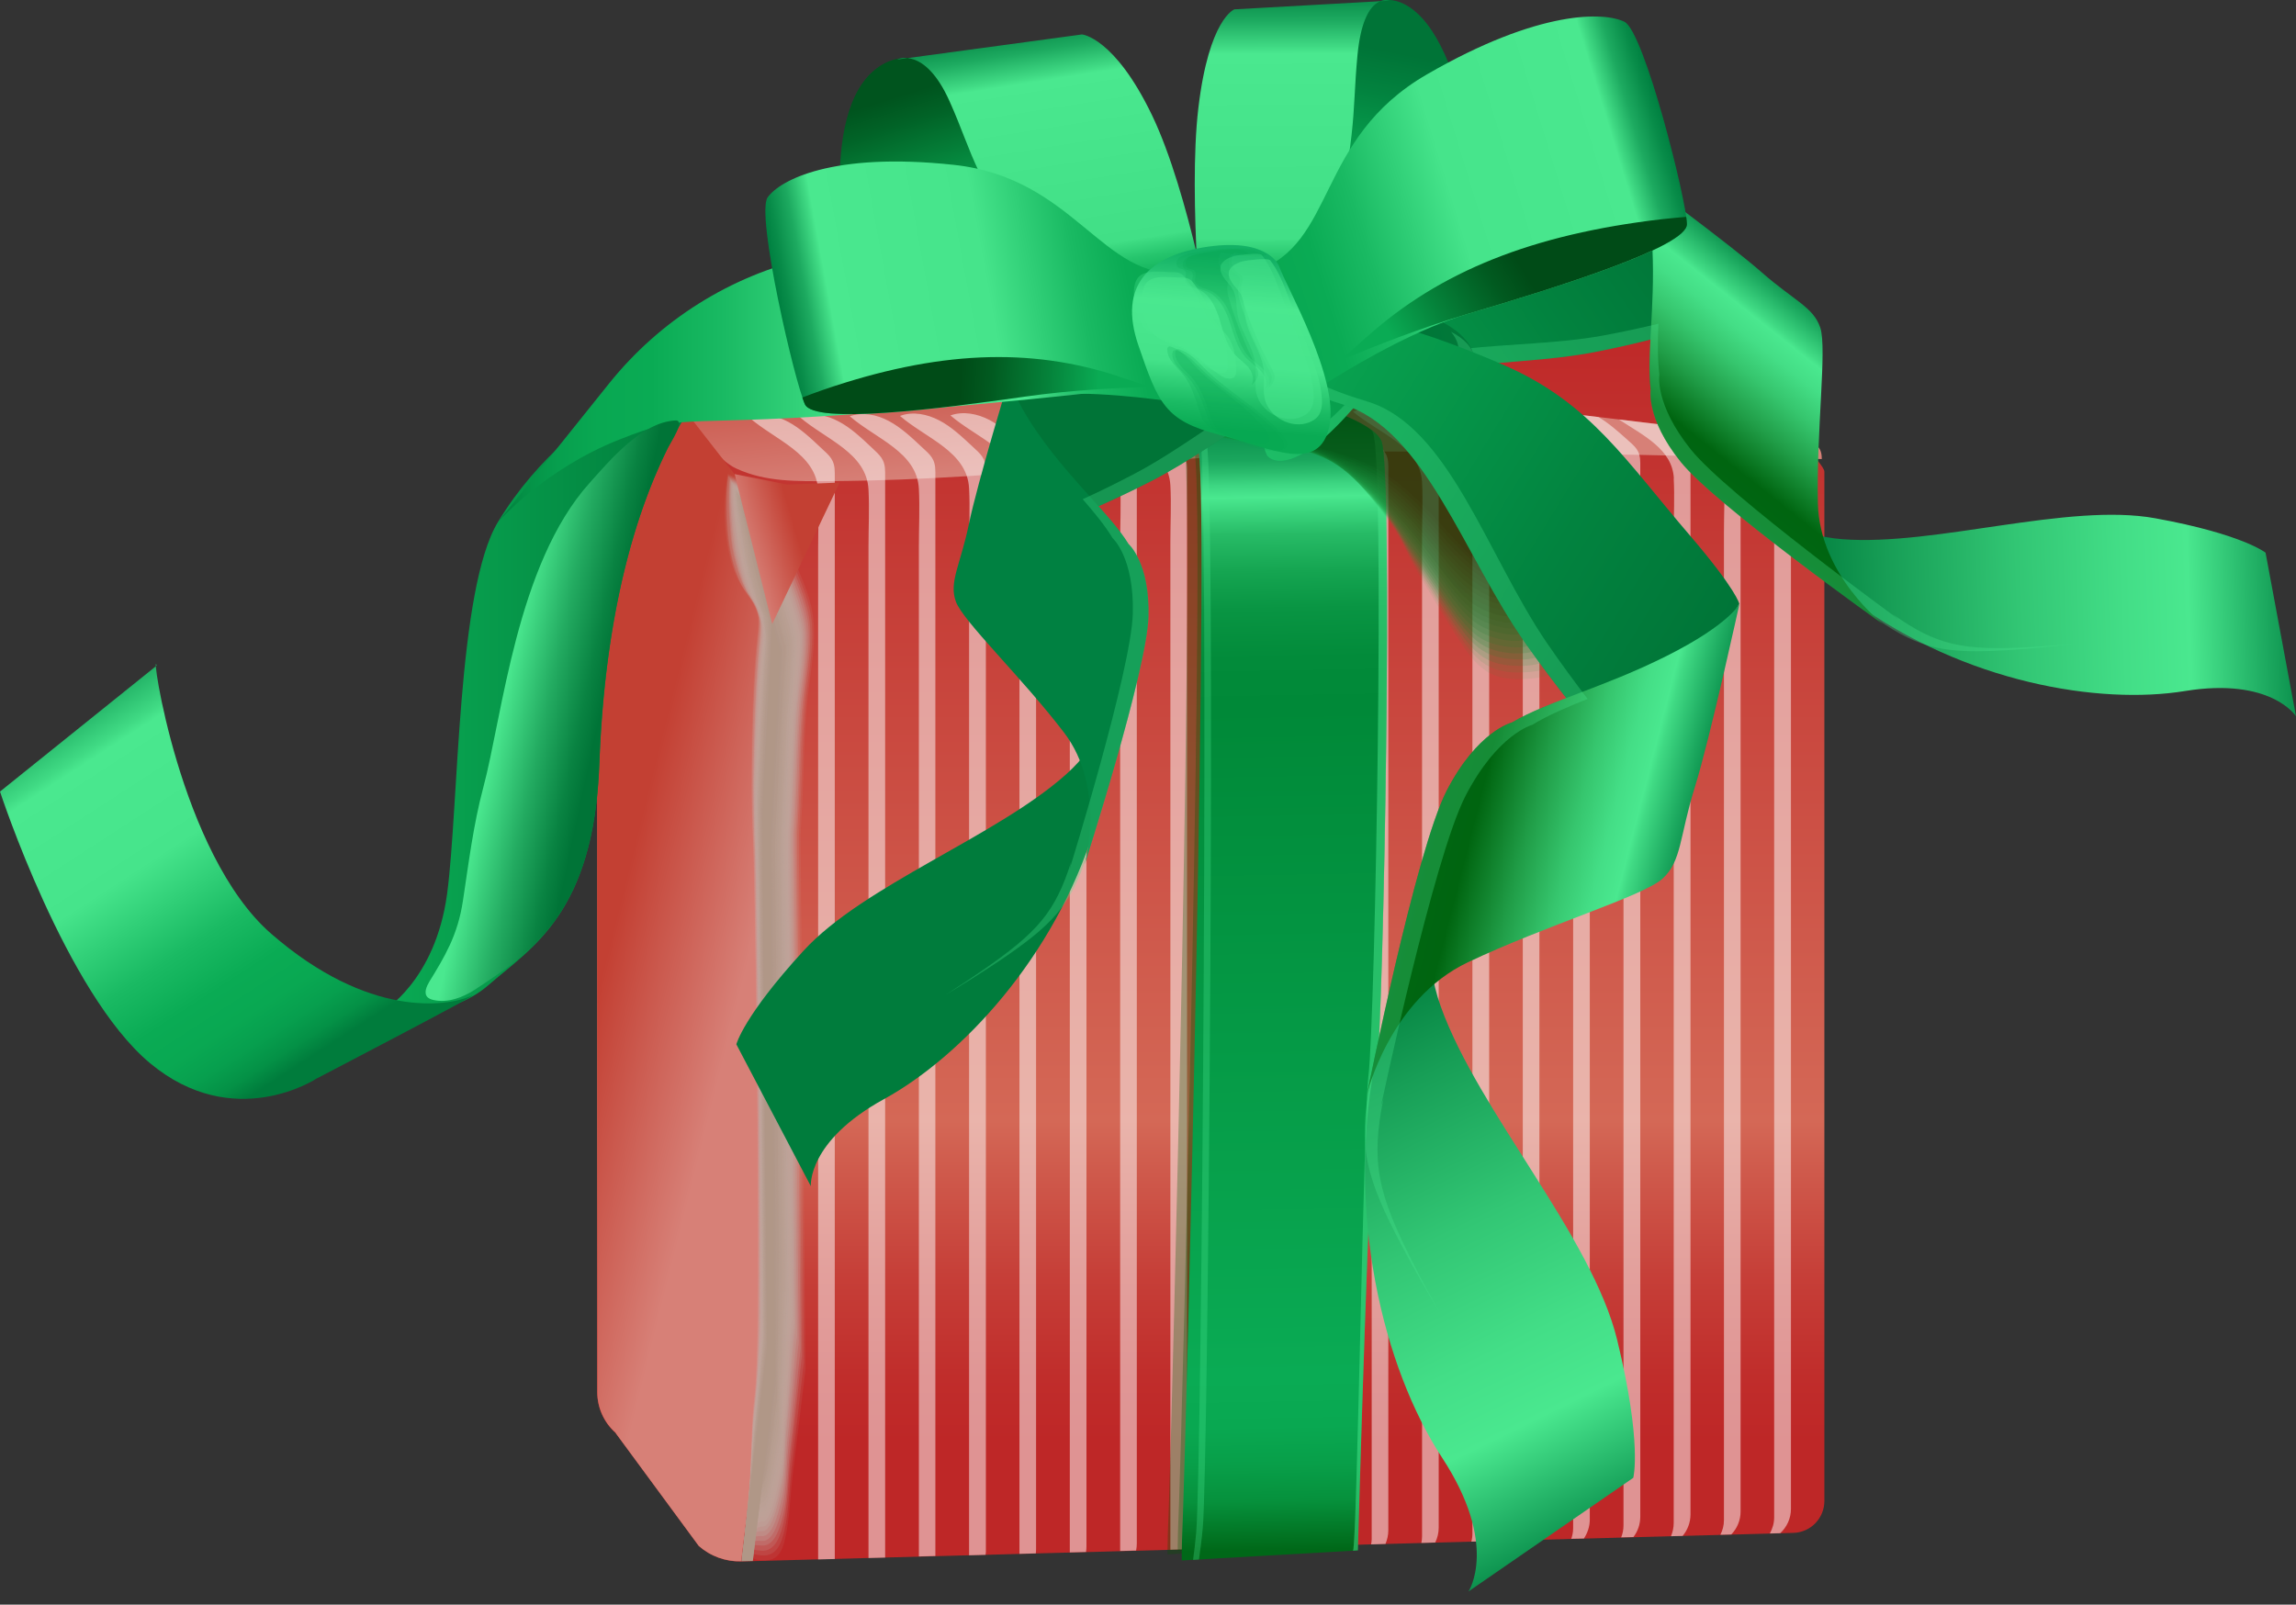 <svg width="103" height="72" viewBox="0 0 103 72" fill="none" xmlns="http://www.w3.org/2000/svg">
<rect x="0" y="0" width="103" height="72" fill="#333333" stroke="none"/>
<g clip-path="url(#clip0_10_244)">
<path d="M26.79 19.31V62.468C26.79 63.17 27.092 63.839 27.62 64.303L31.353 69.375C31.881 69.832 32.557 70.083 33.258 70.063L80.446 68.782C81.225 68.763 81.843 68.126 81.843 67.347V21.164C81.843 20.456 74.041 13.356 73.34 13.273L59.694 14.882L29.319 16.677C27.903 16.729 26.79 17.888 26.79 19.304V19.31Z" fill="url(#paint0_linear_10_244)"/>
<path d="M29.332 16.967C29.133 16.813 28.939 16.658 28.753 16.497C31.681 16.697 34.771 18.287 37.758 18.177C42.534 18.003 47.31 17.823 52.079 17.649C54.821 17.547 57.57 17.45 60.312 17.347L80.613 19.78C81.315 19.864 81.727 19.896 81.727 20.598C81.727 20.598 67.16 20.218 60.981 20.263C52.292 20.321 45.919 21.531 37.23 21.589C35.769 21.595 34.346 21.634 33.027 21.022C31.759 20.437 30.458 17.843 29.332 16.967Z" fill="url(#paint1_linear_10_244)"/>
<g style="mix-blend-mode:soft-light" opacity="0.5">
<path d="M47.155 18.596C48.32 19.593 50.168 20.179 50.251 21.808C50.296 22.651 50.251 23.507 50.251 24.344V69.594L50.966 69.574C50.985 69.471 50.998 69.368 50.998 69.265V21.055C50.998 20.462 50.773 20.308 50.373 19.941C49.916 19.516 49.453 19.085 48.912 18.802C48.372 18.518 47.728 18.39 47.155 18.596ZM44.896 18.615C46.061 19.613 47.908 20.205 47.992 21.84C48.037 22.683 47.992 23.539 47.992 24.389V69.658L48.719 69.639C48.732 69.555 48.739 69.471 48.739 69.388V21.08C48.739 20.488 48.513 20.334 48.114 19.96C47.657 19.535 47.194 19.104 46.653 18.821C46.112 18.538 45.469 18.409 44.896 18.615ZM49.408 18.576C50.573 19.568 52.42 20.153 52.504 21.782C52.549 22.619 52.504 23.475 52.504 24.311V69.536L53.206 69.516C53.231 69.4 53.251 69.278 53.251 69.15V21.029C53.251 20.437 53.026 20.289 52.626 19.915C52.169 19.49 51.706 19.066 51.165 18.782C50.625 18.499 49.981 18.37 49.408 18.576ZM79.789 19.683L78.244 19.497C78.959 19.986 79.545 20.546 79.59 21.415C79.635 22.22 79.59 23.044 79.59 23.855V68.088C79.59 68.351 79.513 68.596 79.397 68.808L79.86 68.796C80.156 68.525 80.343 68.139 80.343 67.701V20.688C80.343 20.153 80.143 19.992 79.789 19.683ZM38.124 18.679C39.29 19.69 41.137 20.282 41.221 21.93C41.266 22.78 41.221 23.648 41.221 24.498V69.838L41.961 69.819C41.961 69.819 41.961 69.774 41.961 69.748V21.17C41.961 20.572 41.736 20.417 41.336 20.044C40.879 19.613 40.416 19.181 39.875 18.892C39.335 18.602 38.691 18.473 38.118 18.679H38.124ZM77.337 21.447C77.382 22.258 77.337 23.082 77.337 23.893V68.21C77.337 68.448 77.279 68.667 77.176 68.866L77.665 68.853C77.923 68.59 78.084 68.223 78.084 67.824V20.72C78.084 20.147 77.858 20.005 77.459 19.645C77.356 19.555 77.253 19.458 77.144 19.368L75.432 19.162C76.371 19.748 77.272 20.359 77.33 21.447H77.337ZM42.637 18.641C43.802 19.645 45.649 20.237 45.733 21.872C45.778 22.715 45.733 23.578 45.733 24.427V69.722L46.467 69.703C46.473 69.639 46.479 69.581 46.479 69.51V21.113C46.479 20.52 46.254 20.366 45.855 19.992C45.398 19.568 44.934 19.136 44.394 18.847C43.853 18.564 43.209 18.435 42.637 18.641ZM35.865 18.705C37.03 19.716 38.878 20.314 38.961 21.968C39.006 22.825 38.961 23.694 38.961 24.543V69.909L39.708 69.89C39.708 69.89 39.708 69.883 39.708 69.877V21.196C39.708 20.598 39.483 20.443 39.084 20.063C38.627 19.632 38.163 19.194 37.623 18.911C37.082 18.622 36.438 18.493 35.865 18.699V18.705ZM40.377 18.666C41.542 19.671 43.39 20.263 43.473 21.911C43.519 22.76 43.473 23.623 43.473 24.472V69.787L44.214 69.767C44.214 69.722 44.227 69.684 44.227 69.639V21.138C44.227 20.54 44.001 20.385 43.602 20.012C43.145 19.587 42.682 19.149 42.141 18.866C41.6 18.583 40.957 18.448 40.384 18.66L40.377 18.666ZM33.606 18.731C34.771 19.748 36.618 20.346 36.702 22.001C36.747 22.857 36.702 23.726 36.702 24.588V69.973L37.449 69.954V21.222C37.449 20.617 37.223 20.462 36.824 20.089C36.367 19.658 35.904 19.22 35.363 18.93C34.822 18.641 34.179 18.512 33.606 18.718V18.731ZM61.535 21.666C61.58 22.496 61.535 23.34 61.535 24.163V69.066C61.535 69.143 61.522 69.22 61.509 69.298L62.153 69.278C62.23 69.092 62.281 68.886 62.281 68.667V20.913C62.281 20.327 62.056 20.179 61.657 19.812C61.2 19.394 60.737 18.969 60.196 18.692C59.655 18.409 59.012 18.287 58.439 18.486C59.604 19.465 61.451 20.044 61.535 21.653V21.666ZM63.794 21.634C63.839 22.458 63.794 23.301 63.794 24.125V68.944C63.794 69.046 63.781 69.143 63.762 69.233L64.386 69.214C64.483 69.014 64.541 68.789 64.541 68.544V20.887C64.541 20.308 64.315 20.153 63.916 19.793C63.459 19.375 62.996 18.956 62.455 18.679C61.914 18.403 61.271 18.274 60.698 18.473C61.863 19.452 63.71 20.031 63.794 21.627V21.634ZM59.282 21.692C59.327 22.522 59.282 23.365 59.282 24.202V69.188C59.282 69.246 59.269 69.304 59.263 69.356L59.932 69.336C59.996 69.169 60.029 68.982 60.029 68.789V20.945C60.029 20.359 59.803 20.211 59.404 19.844C58.947 19.426 58.484 19.001 57.943 18.718C57.402 18.435 56.759 18.312 56.186 18.512C57.351 19.497 59.198 20.076 59.282 21.685V21.692ZM54.77 21.75C54.815 22.587 54.77 23.436 54.77 24.273V69.426C54.77 69.426 54.77 69.459 54.77 69.478L55.459 69.459C55.497 69.323 55.523 69.182 55.523 69.027V20.997C55.523 20.411 55.298 20.256 54.898 19.89C54.441 19.471 53.978 19.04 53.437 18.757C52.897 18.473 52.253 18.345 51.68 18.551C52.845 19.542 54.693 20.128 54.776 21.743L54.77 21.75ZM57.029 21.718C57.074 22.548 57.029 23.398 57.029 24.234V69.304C57.029 69.343 57.023 69.375 57.016 69.413L57.699 69.394C57.75 69.24 57.776 69.079 57.776 68.905V20.971C57.776 20.385 57.55 20.231 57.151 19.864C56.694 19.445 56.231 19.02 55.69 18.737C55.15 18.454 54.506 18.332 53.933 18.531C55.098 19.516 56.945 20.102 57.029 21.718ZM72.831 21.505C72.876 22.323 72.831 23.153 72.831 23.964V68.448C72.831 68.641 72.793 68.815 72.728 68.982L73.275 68.969C73.468 68.718 73.584 68.403 73.584 68.055V20.771C73.584 20.198 73.359 20.05 72.96 19.69C72.561 19.336 72.155 18.976 71.705 18.712L69.87 18.493C71.042 19.394 72.754 19.986 72.838 21.505H72.831ZM70.572 21.537C70.617 22.355 70.572 23.185 70.572 24.003V68.57C70.572 68.738 70.54 68.898 70.488 69.046L71.055 69.034C71.216 68.789 71.319 68.499 71.319 68.184V20.803C71.319 20.231 71.093 20.083 70.694 19.716C70.237 19.304 69.774 18.885 69.233 18.609C68.692 18.332 68.049 18.209 67.476 18.409C68.641 19.375 70.488 19.947 70.572 21.537ZM75.084 21.479C75.129 22.29 75.084 23.121 75.084 23.932V68.332C75.084 68.544 75.039 68.744 74.962 68.931L75.483 68.918C75.702 68.66 75.837 68.319 75.837 67.946V20.746C75.837 20.173 75.612 20.025 75.213 19.671C74.975 19.458 74.736 19.246 74.485 19.046L72.625 18.821C73.732 19.548 75.026 20.16 75.091 21.473L75.084 21.479ZM66.053 21.602C66.098 22.425 66.053 23.262 66.053 24.086V68.821C66.053 68.944 66.034 69.059 66.008 69.175L66.62 69.156C66.736 68.937 66.806 68.692 66.806 68.429V20.861C66.806 20.282 66.581 20.134 66.182 19.767C65.725 19.355 65.262 18.93 64.721 18.654C64.18 18.377 63.537 18.248 62.964 18.454C64.129 19.426 65.976 20.005 66.06 21.602H66.053ZM68.313 21.57C68.358 22.387 68.313 23.224 68.313 24.048V68.699C68.313 68.847 68.287 68.982 68.248 69.111L68.84 69.098C68.976 68.866 69.059 68.602 69.059 68.306V20.829C69.059 20.25 68.834 20.102 68.435 19.741C67.978 19.329 67.514 18.911 66.974 18.634C66.433 18.358 65.789 18.229 65.217 18.435C66.382 19.407 68.229 19.98 68.313 21.57Z" fill="white"/>
</g>
<path d="M27.626 64.296C27.098 63.833 26.796 63.163 26.796 62.462V19.31C26.796 17.894 27.916 16.735 29.326 16.684H29.377L32.956 21.28L34.636 28.006L34.185 36.528L34.41 60.447L33.252 70.057C32.55 70.076 31.875 69.832 31.347 69.368L27.613 64.296H27.626Z" fill="url(#paint2_linear_10_244)"/>
<g style="mix-blend-mode:soft-light">
<path opacity="0.1" d="M35.975 36.271C35.955 36.683 35.93 37.101 35.91 37.513L36.136 61.432C35.943 63.028 35.749 64.631 35.556 66.227C35.447 67.148 35.428 68.152 35.215 69.059C35.086 69.613 34.9 70.07 34.16 70.012C33.181 69.935 33.542 69.162 33.606 68.383C33.773 66.388 33.619 64.373 33.863 62.384C33.999 61.322 33.999 55.697 33.96 50.078C33.921 44.458 33.825 38.833 33.773 37.764C33.69 36.148 33.69 34.533 33.728 32.917C33.76 31.43 33.818 29.944 33.979 28.463C34.018 28.122 34.056 27.768 33.96 27.433C33.851 27.047 33.567 26.738 33.342 26.41C32.441 25.097 32.396 22.799 32.641 21.267C33.22 21.511 33.818 21.724 34.237 22.232C34.526 22.586 34.707 23.011 34.88 23.43C35.022 23.771 35.17 24.105 35.312 24.447C35.762 25.502 36.354 26.596 36.483 27.749C36.612 28.901 36.367 30.059 36.245 31.199C36.058 32.872 36.065 34.591 35.981 36.277L35.975 36.271Z" fill="#C6ADA8"/>
<path opacity="0.15" d="M32.673 21.331C32.673 21.331 32.712 21.351 32.731 21.357C33.259 21.576 33.831 21.885 34.211 22.348C34.481 22.683 34.675 23.159 34.842 23.558C34.977 23.88 35.125 24.247 35.26 24.562C35.685 25.56 36.277 26.732 36.406 27.819C36.528 28.914 36.29 30.149 36.168 31.231C35.994 32.821 35.988 34.655 35.904 36.251C35.885 36.644 35.859 37.088 35.84 37.481V38.485L35.988 53.618L36.059 61.129C35.878 62.642 35.698 64.36 35.511 65.873C35.408 66.749 35.389 67.817 35.19 68.673C35.067 69.201 34.861 69.851 34.166 69.793C33.329 69.722 33.497 69.342 33.593 68.68C33.6 68.609 33.587 68.538 33.593 68.467C33.716 66.954 33.683 65.178 33.767 63.665C33.786 63.285 33.831 62.841 33.877 62.462C33.934 62.024 33.986 60.582 33.999 58.87C34.018 56.636 33.999 53.161 33.98 50.148C33.973 49.131 33.96 47.953 33.947 46.962C33.902 42.778 33.831 38.646 33.793 37.828C33.748 36.966 33.728 35.955 33.728 35.093C33.728 34.423 33.741 33.651 33.754 32.982C33.786 31.572 33.851 29.931 34.005 28.527C34.037 28.199 34.083 27.813 33.992 27.497C33.915 27.234 33.754 26.957 33.587 26.732C33.529 26.648 33.458 26.551 33.4 26.468C32.995 25.882 32.744 24.961 32.647 24.137C32.538 23.211 32.544 22.091 32.666 21.325L32.673 21.331Z" fill="#C5ACA6"/>
<path opacity="0.19" d="M32.705 21.395C32.705 21.395 32.743 21.415 32.763 21.421C33.265 21.627 33.825 22.026 34.185 22.464C34.443 22.779 34.642 23.314 34.803 23.687C34.932 23.989 35.08 24.382 35.209 24.685C35.608 25.631 36.206 26.873 36.322 27.903C36.438 28.933 36.2 30.259 36.09 31.276C35.923 32.776 35.91 34.732 35.827 36.239C35.807 36.612 35.782 37.088 35.762 37.455V38.453L35.904 53.412L35.975 60.833C35.801 62.262 35.633 64.097 35.46 65.525C35.363 66.349 35.35 67.482 35.157 68.293C35.041 68.789 34.822 69.632 34.16 69.581C33.368 69.516 33.503 69.387 33.587 68.763C33.593 68.699 33.548 68.634 33.554 68.564C33.67 67.135 33.67 65.191 33.754 63.762C33.773 63.401 33.818 62.919 33.863 62.558C33.915 62.146 33.992 60.582 34.005 58.966C34.024 56.862 34.005 53.09 33.986 50.238C33.979 49.279 33.966 47.985 33.954 47.052C33.908 43.1 33.844 38.684 33.799 37.912C33.761 37.094 33.735 35.987 33.735 35.17C33.735 34.539 33.754 33.69 33.767 33.059C33.793 31.726 33.876 29.924 34.011 28.605C34.044 28.296 34.089 27.871 33.999 27.575C33.928 27.324 33.78 27.015 33.619 26.802C33.561 26.725 33.497 26.616 33.439 26.532C33.059 25.978 32.782 24.974 32.692 24.195C32.589 23.32 32.557 22.11 32.673 21.383L32.705 21.395Z" fill="#C4ABA5"/>
<path opacity="0.24" d="M32.737 21.46C32.737 21.46 32.782 21.479 32.795 21.486C33.265 21.679 33.825 22.168 34.166 22.58C34.41 22.876 34.616 23.462 34.764 23.816C34.887 24.099 35.041 24.524 35.163 24.807C35.543 25.695 36.142 27.015 36.251 27.98C36.361 28.952 36.129 30.355 36.026 31.315C35.871 32.724 35.846 34.803 35.769 36.219C35.749 36.567 35.724 37.075 35.704 37.423V38.408L35.846 53.187L35.917 60.518C35.756 61.863 35.601 63.807 35.434 65.159C35.337 65.938 35.331 67.135 35.151 67.894C35.041 68.358 34.803 69.4 34.185 69.349C33.445 69.291 33.535 69.407 33.619 68.821C33.625 68.757 33.554 68.699 33.561 68.635C33.67 67.289 33.702 65.178 33.78 63.833C33.799 63.498 33.85 62.97 33.895 62.629C33.947 62.243 34.044 60.556 34.056 59.037C34.076 57.055 34.056 52.987 34.031 50.309C34.024 49.408 34.011 48.005 33.998 47.13C33.96 43.409 33.889 38.717 33.85 37.983C33.812 37.217 33.792 36.013 33.786 35.241C33.786 34.649 33.812 33.722 33.825 33.13C33.85 31.881 33.941 29.918 34.069 28.669C34.101 28.379 34.14 27.922 34.069 27.639C33.998 27.401 33.863 27.06 33.715 26.86C33.664 26.79 33.593 26.667 33.541 26.59C33.181 26.069 32.891 24.981 32.801 24.247C32.705 23.423 32.634 22.123 32.743 21.441L32.737 21.46Z" fill="#C3AAA3"/>
<path opacity="0.29" d="M32.769 21.524C32.769 21.524 32.814 21.544 32.827 21.556C33.271 21.743 33.825 22.316 34.14 22.702C34.365 22.979 34.584 23.616 34.726 23.951C34.842 24.215 34.996 24.665 35.112 24.936C35.466 25.772 36.065 27.163 36.168 28.07C36.271 28.978 36.045 30.465 35.949 31.366C35.801 32.685 35.762 34.887 35.691 36.213C35.672 36.541 35.646 37.082 35.627 37.404V38.375L35.762 52.98L35.833 60.228C35.678 61.49 35.537 63.549 35.382 64.811C35.292 65.538 35.286 66.8 35.118 67.514C35.016 67.952 34.764 69.188 34.179 69.143C33.484 69.085 33.541 69.458 33.612 68.911C33.619 68.853 33.516 68.795 33.522 68.737C33.625 67.476 33.69 65.197 33.767 63.936C33.786 63.62 33.844 63.047 33.883 62.732C33.928 62.365 34.044 60.563 34.056 59.14C34.076 57.28 34.05 52.922 34.031 50.406C34.024 49.562 34.011 48.043 33.998 47.226C33.96 43.737 33.889 38.762 33.857 38.079C33.818 37.358 33.799 36.058 33.799 35.337C33.799 34.784 33.831 33.78 33.838 33.226C33.863 32.055 33.96 29.93 34.082 28.765C34.108 28.495 34.153 28 34.082 27.736C34.018 27.51 33.896 27.137 33.754 26.95C33.703 26.88 33.638 26.744 33.587 26.68C33.252 26.191 32.937 25.019 32.853 24.331C32.763 23.558 32.653 22.168 32.756 21.524H32.769Z" fill="#C1A8A1"/>
<path opacity="0.34" d="M32.801 21.589C32.801 21.589 32.846 21.614 32.859 21.621C33.271 21.795 33.818 22.458 34.114 22.818C34.327 23.076 34.552 23.771 34.687 24.08C34.79 24.331 34.958 24.807 35.061 25.052C35.389 25.83 35.994 27.298 36.09 28.141C36.187 28.991 35.968 30.561 35.878 31.398C35.743 32.634 35.691 34.951 35.627 36.187C35.614 36.49 35.582 37.062 35.563 37.371V38.337L35.691 52.761L35.756 59.919C35.614 61.097 35.479 63.273 35.337 64.451C35.254 65.133 35.247 66.459 35.093 67.128C34.996 67.534 34.726 68.969 34.185 68.924C33.535 68.873 33.554 69.497 33.625 68.982C33.632 68.93 33.503 68.879 33.509 68.821C33.606 67.643 33.702 65.197 33.773 64.019C33.792 63.723 33.85 63.112 33.889 62.816C33.934 62.474 34.069 60.556 34.082 59.224C34.095 57.486 34.069 52.832 34.05 50.489C34.05 49.698 34.031 48.076 34.018 47.31C33.986 44.053 33.908 38.794 33.876 38.157C33.844 37.487 33.818 36.084 33.818 35.415C33.818 34.893 33.85 33.818 33.863 33.303C33.889 32.209 33.992 29.931 34.108 28.843C34.134 28.592 34.179 28.058 34.108 27.813C34.05 27.607 33.934 27.195 33.805 27.021C33.76 26.957 33.69 26.809 33.645 26.744C33.329 26.287 33.001 25.032 32.924 24.389C32.84 23.668 32.692 22.187 32.788 21.589H32.801Z" fill="#C0A79F"/>
<path opacity="0.38" d="M32.834 21.653C32.834 21.653 32.879 21.679 32.892 21.685C33.271 21.846 33.818 22.599 34.095 22.934C34.295 23.172 34.533 23.919 34.649 24.208C34.745 24.44 34.913 24.942 35.009 25.174C35.318 25.895 35.917 27.433 36.007 28.225C36.097 29.01 35.885 30.664 35.794 31.443C35.666 32.589 35.608 35.022 35.543 36.174C35.531 36.457 35.498 37.062 35.479 37.346V38.298L35.608 52.549L35.672 59.617C35.543 60.711 35.421 63.002 35.286 64.097C35.209 64.727 35.202 66.118 35.061 66.742C34.971 67.122 34.687 68.75 34.179 68.705C33.574 68.654 33.561 69.535 33.625 69.059C33.632 69.008 33.477 68.963 33.477 68.911C33.567 67.817 33.703 65.204 33.767 64.109C33.78 63.833 33.85 63.182 33.889 62.906C33.928 62.59 34.089 60.55 34.102 59.314C34.114 57.705 34.082 52.755 34.069 50.573C34.069 49.839 34.05 48.101 34.037 47.393C34.005 44.368 33.934 38.833 33.902 38.24C33.87 37.616 33.85 36.123 33.844 35.498C33.844 35.016 33.883 33.87 33.896 33.387C33.915 32.37 34.031 29.937 34.14 28.92C34.166 28.688 34.211 28.122 34.14 27.89C34.082 27.697 33.979 27.253 33.863 27.085C33.818 27.028 33.748 26.867 33.709 26.809C33.419 26.384 33.065 25.045 32.995 24.446C32.917 23.777 32.731 22.2 32.821 21.646L32.834 21.653Z" fill="#BFA69E"/>
<path opacity="0.43" d="M32.872 21.724C32.872 21.724 32.917 21.749 32.93 21.756C33.284 21.904 33.825 22.747 34.076 23.056C34.256 23.275 34.507 24.079 34.617 24.343C34.707 24.556 34.874 25.09 34.971 25.302C35.254 25.972 35.859 27.581 35.943 28.308C36.026 29.036 35.814 30.767 35.737 31.488C35.621 32.544 35.544 35.099 35.492 36.161C35.479 36.425 35.447 37.056 35.434 37.32L35.421 38.26L35.556 52.337L35.621 59.32C35.498 60.331 35.389 62.738 35.267 63.749C35.196 64.335 35.196 65.789 35.061 66.362C34.977 66.71 34.675 68.538 34.211 68.499C33.651 68.454 33.6 69.587 33.658 69.143C33.658 69.098 33.477 69.053 33.484 69.008C33.568 67.997 33.735 65.216 33.793 64.206C33.806 63.955 33.883 63.26 33.915 63.002C33.954 62.712 34.134 60.55 34.14 59.41C34.153 57.924 34.115 52.678 34.102 50.669C34.102 49.994 34.076 48.146 34.07 47.49C34.037 44.703 33.967 38.877 33.934 38.33C33.902 37.757 33.883 36.161 33.883 35.588C33.883 35.144 33.928 33.921 33.941 33.477C33.96 32.537 34.083 29.943 34.185 29.01C34.211 28.791 34.256 28.192 34.192 27.98C34.14 27.8 34.05 27.324 33.941 27.169C33.902 27.111 33.831 26.944 33.793 26.886C33.523 26.5 33.149 25.071 33.085 24.517C33.014 23.899 32.789 22.232 32.872 21.724Z" fill="#BEA59C"/>
<path opacity="0.48" d="M32.904 21.788C32.904 21.788 32.949 21.814 32.962 21.82C33.284 21.956 33.818 22.889 34.056 23.172C34.224 23.378 34.481 24.228 34.584 24.472C34.668 24.666 34.842 25.226 34.925 25.425C35.183 26.037 35.794 27.723 35.865 28.386C35.942 29.055 35.736 30.864 35.666 31.527C35.556 32.499 35.472 35.17 35.421 36.142C35.408 36.38 35.376 37.043 35.363 37.288L35.35 38.221L35.479 52.118L35.543 59.012C35.434 59.939 35.337 62.462 35.221 63.389C35.157 63.923 35.157 65.448 35.035 65.97C34.958 66.292 34.642 68.306 34.211 68.274C33.702 68.236 33.606 69.619 33.664 69.214C33.664 69.169 33.458 69.137 33.464 69.091C33.541 68.165 33.741 65.217 33.799 64.29C33.812 64.058 33.895 63.318 33.921 63.086C33.953 62.816 34.159 60.537 34.166 59.488C34.179 58.123 34.14 52.581 34.121 50.74C34.121 50.123 34.095 48.159 34.089 47.561C34.063 45.005 33.986 38.897 33.96 38.401C33.934 37.874 33.908 36.187 33.908 35.653C33.908 35.247 33.96 33.947 33.966 33.542C33.986 32.679 34.121 29.931 34.211 29.075C34.23 28.875 34.282 28.238 34.224 28.045C34.179 27.884 34.095 27.369 33.998 27.227C33.96 27.176 33.889 26.995 33.857 26.944C33.612 26.59 33.22 25.077 33.155 24.569C33.084 24.003 32.827 22.245 32.904 21.775V21.788Z" fill="#BDA49A"/>
<path opacity="0.53" d="M32.937 21.853C32.937 21.853 32.982 21.885 32.995 21.885C33.291 22.007 33.818 23.03 34.031 23.288C34.185 23.475 34.449 24.382 34.539 24.601C34.617 24.781 34.79 25.367 34.867 25.547C35.106 26.101 35.711 27.864 35.782 28.47C35.852 29.075 35.653 30.973 35.588 31.572C35.492 32.454 35.395 35.247 35.35 36.136C35.337 36.355 35.305 37.05 35.292 37.269L35.279 38.189L35.408 51.912L35.473 58.716C35.37 59.559 35.286 62.198 35.183 63.035C35.125 63.517 35.125 65.107 35.016 65.584C34.945 65.873 34.61 68.087 34.224 68.055C33.76 68.017 33.632 69.658 33.683 69.291C33.683 69.252 33.452 69.22 33.452 69.182C33.522 68.345 33.754 65.223 33.806 64.38C33.818 64.168 33.902 63.389 33.928 63.176C33.96 62.932 34.179 60.531 34.192 59.578C34.205 58.336 34.16 52.504 34.147 50.831C34.147 50.264 34.121 48.198 34.114 47.651C34.089 45.327 34.011 38.942 33.992 38.485C33.966 38.002 33.947 36.219 33.947 35.737C33.947 35.363 34.005 33.992 34.011 33.625C34.031 32.84 34.172 29.931 34.256 29.152C34.275 28.972 34.32 28.302 34.275 28.122C34.23 27.974 34.166 27.427 34.069 27.298C34.037 27.253 33.966 27.06 33.934 27.015C33.709 26.693 33.297 25.09 33.245 24.633C33.181 24.118 32.885 22.271 32.949 21.846L32.937 21.853Z" fill="#BCA398"/>
<path opacity="0.57" d="M32.969 21.917C32.969 21.917 33.02 21.949 33.027 21.949C33.291 22.058 33.818 23.172 34.005 23.404C34.14 23.571 34.417 24.53 34.501 24.73C34.571 24.891 34.752 25.502 34.816 25.663C35.029 26.165 35.64 28 35.698 28.54C35.762 29.087 35.569 31.063 35.511 31.604C35.421 32.396 35.318 35.312 35.273 36.11C35.26 36.309 35.222 37.03 35.215 37.23L35.196 38.137L35.325 51.687L35.389 58.407C35.299 59.166 35.228 61.914 35.131 62.674C35.08 63.112 35.08 64.766 34.983 65.191C34.919 65.455 34.571 67.862 34.217 67.836C33.799 67.804 33.632 69.696 33.677 69.362C33.677 69.329 33.413 69.297 33.419 69.265C33.484 68.512 33.754 65.216 33.799 64.463C33.812 64.27 33.902 63.453 33.928 63.26C33.953 63.041 34.198 60.518 34.205 59.662C34.217 58.548 34.166 52.414 34.153 50.908C34.153 50.399 34.127 48.217 34.121 47.728C34.102 45.636 34.018 38.968 33.999 38.556C33.979 38.124 33.953 36.239 33.953 35.807C33.953 35.472 34.018 34.031 34.024 33.696C34.037 32.994 34.192 29.924 34.269 29.223C34.288 29.062 34.333 28.354 34.288 28.199C34.25 28.064 34.192 27.485 34.108 27.369C34.076 27.33 34.005 27.124 33.979 27.079C33.78 26.789 33.349 25.103 33.297 24.691C33.239 24.228 32.904 22.29 32.962 21.91L32.969 21.917Z" fill="#BAA197"/>
<path opacity="0.62" d="M33.001 21.981C33.001 21.981 33.053 22.013 33.059 22.02C33.297 22.116 33.812 23.32 33.986 23.526C34.108 23.674 34.391 24.691 34.468 24.865C34.526 25.006 34.713 25.65 34.778 25.792C34.964 26.236 35.576 28.148 35.634 28.63C35.691 29.113 35.505 31.173 35.447 31.656C35.37 32.364 35.247 35.395 35.215 36.103C35.209 36.277 35.164 37.037 35.157 37.21L35.138 38.112L35.26 51.481L35.325 58.11C35.241 58.786 35.183 61.651 35.099 62.326C35.054 62.713 35.061 64.431 34.971 64.817C34.913 65.049 34.546 67.656 34.237 67.63C33.864 67.598 33.664 69.742 33.703 69.452C33.703 69.42 33.413 69.4 33.413 69.368C33.471 68.699 33.773 65.236 33.812 64.566C33.825 64.399 33.921 63.53 33.941 63.363C33.967 63.17 34.23 60.524 34.237 59.765C34.243 58.773 34.192 52.349 34.185 51.011C34.185 50.56 34.16 48.269 34.153 47.831C34.134 45.971 34.057 39.019 34.037 38.659C34.018 38.273 33.992 36.296 33.992 35.91C33.992 35.614 34.057 34.095 34.063 33.799C34.076 33.175 34.237 29.943 34.308 29.326C34.321 29.184 34.372 28.437 34.333 28.302C34.301 28.186 34.256 27.568 34.179 27.465C34.153 27.427 34.082 27.214 34.057 27.176C33.876 26.918 33.426 25.148 33.381 24.781C33.329 24.369 32.956 22.342 33.007 22L33.001 21.981Z" fill="#B9A095"/>
<path opacity="0.67" d="M33.033 22.046C33.033 22.046 33.084 22.078 33.091 22.084C33.297 22.168 33.812 23.462 33.96 23.642C34.063 23.771 34.359 24.839 34.423 24.994C34.475 25.116 34.668 25.785 34.719 25.914C34.887 26.3 35.498 28.283 35.543 28.708C35.588 29.133 35.408 31.276 35.363 31.694C35.292 32.312 35.163 35.46 35.131 36.084C35.125 36.239 35.08 37.024 35.073 37.178L35.048 38.067L35.17 51.262L35.234 57.801C35.163 58.394 35.112 61.374 35.041 61.966C35.003 62.307 35.009 64.09 34.932 64.425C34.887 64.631 34.501 67.431 34.23 67.405C33.902 67.379 33.664 69.774 33.702 69.516C33.702 69.49 33.381 69.471 33.387 69.445C33.438 68.86 33.773 65.229 33.805 64.644C33.812 64.496 33.915 63.588 33.934 63.44C33.953 63.273 34.243 60.505 34.249 59.842C34.256 58.973 34.205 52.253 34.192 51.082C34.192 50.689 34.166 48.288 34.159 47.902C34.14 46.273 34.063 39.045 34.044 38.723C34.024 38.388 34.005 36.309 34.005 35.975C34.005 35.717 34.076 34.121 34.082 33.863C34.095 33.316 34.262 29.931 34.32 29.384C34.333 29.255 34.385 28.482 34.346 28.36C34.314 28.257 34.282 27.607 34.217 27.517C34.192 27.485 34.121 27.259 34.095 27.227C33.941 27.002 33.464 25.148 33.426 24.826C33.381 24.466 32.969 22.348 33.014 22.052L33.033 22.046Z" fill="#B89F93"/>
<path opacity="0.72" d="M33.065 22.11C33.065 22.11 33.117 22.142 33.123 22.148C33.297 22.219 33.812 23.603 33.934 23.758C34.024 23.867 34.327 24.994 34.385 25.122C34.43 25.232 34.623 25.927 34.668 26.036C34.809 26.371 35.427 28.424 35.466 28.791C35.505 29.158 35.331 31.379 35.292 31.739C35.234 32.267 35.093 35.537 35.067 36.071C35.061 36.2 35.016 37.024 35.009 37.152L34.983 38.028L35.106 51.043L35.163 57.499C35.106 58.001 35.067 61.103 35.003 61.612C34.97 61.901 34.977 63.749 34.913 64.038C34.874 64.212 34.468 67.205 34.237 67.186C33.96 67.16 33.683 69.812 33.709 69.593C33.709 69.568 33.361 69.555 33.361 69.535C33.4 69.033 33.773 65.236 33.805 64.734C33.812 64.605 33.921 63.659 33.941 63.53C33.96 63.382 34.269 60.498 34.269 59.932C34.275 59.185 34.217 52.176 34.211 51.172C34.211 50.83 34.185 48.32 34.179 47.992C34.166 46.595 34.082 39.083 34.069 38.813C34.056 38.523 34.031 36.348 34.031 36.065C34.031 35.839 34.108 34.172 34.114 33.953C34.127 33.483 34.307 29.943 34.352 29.473C34.365 29.364 34.417 28.553 34.385 28.45C34.359 28.36 34.34 27.678 34.282 27.6C34.262 27.575 34.185 27.337 34.166 27.304C34.031 27.111 33.541 25.174 33.509 24.897C33.471 24.588 33.02 22.38 33.059 22.123L33.065 22.11Z" fill="#B79E91"/>
<path opacity="0.76" d="M33.097 22.174C33.097 22.174 33.149 22.213 33.156 22.213C33.303 22.277 33.806 23.745 33.915 23.874C33.992 23.964 34.308 25.142 34.353 25.251C34.391 25.341 34.584 26.069 34.623 26.152C34.739 26.429 35.357 28.559 35.389 28.862C35.421 29.165 35.254 31.469 35.222 31.771C35.17 32.209 35.022 35.601 34.996 36.045C34.996 36.155 34.945 37.005 34.938 37.114L34.906 37.983L35.029 50.824L35.087 57.19C35.035 57.608 35.009 60.827 34.958 61.245C34.926 61.49 34.938 63.401 34.88 63.639C34.848 63.788 34.43 66.974 34.237 66.961C34.005 66.942 33.69 69.844 33.715 69.658C33.715 69.638 33.342 69.632 33.342 69.606C33.374 69.188 33.786 65.223 33.806 64.805C33.806 64.702 33.928 63.71 33.941 63.601C33.954 63.479 34.282 60.473 34.288 60.003C34.288 59.385 34.23 52.073 34.224 51.236C34.224 50.953 34.198 48.333 34.192 48.056C34.179 46.891 34.095 39.096 34.089 38.871C34.076 38.633 34.05 36.361 34.05 36.123C34.05 35.936 34.134 34.192 34.14 34.011C34.147 33.619 34.34 29.918 34.378 29.532C34.385 29.441 34.436 28.592 34.411 28.508C34.391 28.431 34.378 27.716 34.333 27.652C34.314 27.626 34.243 27.375 34.224 27.356C34.114 27.195 33.6 25.174 33.574 24.942C33.542 24.685 33.046 22.387 33.085 22.174H33.097Z" fill="#B69D90"/>
<path opacity="0.81" d="M33.13 22.239C33.13 22.239 33.181 22.277 33.188 22.277C33.303 22.329 33.806 23.887 33.889 23.99C33.947 24.06 34.275 25.296 34.308 25.38C34.34 25.451 34.539 26.204 34.572 26.275C34.668 26.5 35.286 28.701 35.312 28.946C35.337 29.191 35.176 31.578 35.151 31.817C35.112 32.171 34.945 35.679 34.932 36.033C34.932 36.123 34.88 37.005 34.874 37.088L34.842 37.944L34.958 50.612L35.016 56.894C34.977 57.229 34.964 60.563 34.919 60.898C34.893 61.091 34.906 63.073 34.861 63.26C34.835 63.376 34.398 66.761 34.243 66.749C34.056 66.736 33.703 69.89 33.728 69.742C33.728 69.729 33.323 69.722 33.329 69.703C33.355 69.368 33.799 65.236 33.818 64.901C33.818 64.818 33.947 63.781 33.954 63.698C33.966 63.601 34.314 60.479 34.32 60.099C34.32 59.604 34.256 52.002 34.25 51.333C34.25 51.107 34.224 48.372 34.218 48.153C34.205 47.226 34.127 39.148 34.114 38.961C34.102 38.768 34.082 36.4 34.082 36.206C34.082 36.058 34.172 34.243 34.172 34.095C34.179 33.78 34.378 29.924 34.411 29.609C34.417 29.538 34.468 28.656 34.449 28.585C34.43 28.527 34.43 27.774 34.398 27.723C34.385 27.704 34.308 27.44 34.295 27.42C34.205 27.292 33.677 25.187 33.651 25C33.625 24.794 33.091 22.406 33.123 22.232L33.13 22.239Z" fill="#B59C8E"/>
<path opacity="0.86" d="M33.168 22.303C33.168 22.303 33.22 22.342 33.226 22.342C33.316 22.38 33.812 24.028 33.87 24.105C33.915 24.163 34.25 25.444 34.275 25.509C34.301 25.56 34.501 26.345 34.526 26.397C34.597 26.564 35.215 28.843 35.241 29.023C35.26 29.203 35.099 31.675 35.08 31.855C35.048 32.119 34.874 35.749 34.861 36.013C34.861 36.078 34.81 36.992 34.803 37.056L34.771 37.899L34.887 50.386L34.945 56.578C34.913 56.83 34.913 60.28 34.887 60.531C34.868 60.679 34.887 62.719 34.848 62.861C34.829 62.951 34.378 66.53 34.263 66.517C34.121 66.504 33.735 69.915 33.748 69.806C33.748 69.793 33.316 69.793 33.316 69.78C33.336 69.529 33.812 65.229 33.825 64.972C33.825 64.908 33.954 63.833 33.966 63.768C33.973 63.697 34.346 60.453 34.346 60.164C34.346 59.79 34.275 51.893 34.275 51.391C34.275 51.223 34.25 48.378 34.243 48.211C34.237 47.516 34.153 39.154 34.147 39.019C34.14 38.878 34.114 36.412 34.114 36.264C34.114 36.155 34.211 34.263 34.211 34.147C34.211 33.915 34.423 29.892 34.449 29.66C34.449 29.609 34.507 28.688 34.494 28.637C34.481 28.592 34.494 27.806 34.468 27.768C34.456 27.755 34.385 27.478 34.372 27.465C34.308 27.369 33.754 25.18 33.735 25.039C33.715 24.884 33.142 22.406 33.162 22.277L33.168 22.303Z" fill="#B39A8C"/>
<path opacity="0.91" d="M33.2 22.367C33.2 22.367 33.252 22.406 33.258 22.406C33.316 22.432 33.805 24.17 33.85 24.221C33.883 24.26 34.224 25.599 34.243 25.637C34.256 25.676 34.468 26.48 34.481 26.519C34.526 26.628 35.151 28.984 35.164 29.1C35.176 29.223 35.022 31.771 35.009 31.894C34.99 32.068 34.803 35.82 34.79 35.994C34.79 36.039 34.739 36.979 34.739 37.024L34.7 37.861L34.816 50.174L34.874 56.276C34.855 56.443 34.867 60.009 34.848 60.177C34.835 60.273 34.848 62.384 34.829 62.481C34.816 62.539 34.346 66.317 34.269 66.311C34.179 66.304 33.748 69.967 33.76 69.89C33.76 69.883 33.303 69.89 33.303 69.877C33.316 69.709 33.825 65.242 33.838 65.069C33.838 65.023 33.973 63.91 33.979 63.865C33.979 63.813 34.378 60.453 34.378 60.26C34.378 60.009 34.307 51.822 34.301 51.481C34.301 51.365 34.275 48.41 34.269 48.301C34.269 47.837 34.179 39.193 34.172 39.103C34.172 39.006 34.14 36.444 34.14 36.348C34.14 36.271 34.243 34.307 34.243 34.23C34.243 34.076 34.462 29.898 34.481 29.744C34.481 29.705 34.539 28.753 34.526 28.721C34.52 28.688 34.539 27.871 34.526 27.845C34.52 27.839 34.443 27.549 34.436 27.543C34.391 27.478 33.818 25.206 33.812 25.11C33.799 25.006 33.188 22.438 33.2 22.348V22.367Z" fill="#B2998A"/>
<path opacity="0.95" d="M33.233 22.432L33.291 22.477C33.323 22.49 33.806 24.318 33.825 24.344C33.838 24.363 34.192 25.753 34.198 25.779C34.205 25.798 34.417 26.635 34.423 26.648C34.449 26.706 35.074 29.133 35.08 29.19C35.086 29.248 34.938 31.881 34.932 31.945C34.919 32.035 34.726 35.898 34.719 35.988C34.719 36.007 34.668 36.985 34.668 37.005L34.629 37.828L34.745 49.968L34.803 55.986C34.79 56.07 34.816 59.745 34.803 59.836C34.803 59.887 34.816 62.056 34.803 62.108C34.797 62.14 34.314 66.105 34.275 66.105C34.23 66.105 33.767 70.012 33.773 69.98H33.284C33.291 69.896 33.838 65.255 33.838 65.171C33.838 65.152 33.979 63.994 33.979 63.968C33.979 63.942 34.398 60.46 34.398 60.363C34.398 60.241 34.321 51.751 34.321 51.584C34.321 51.526 34.288 48.462 34.288 48.404C34.288 48.172 34.198 39.251 34.198 39.206C34.198 39.161 34.172 36.496 34.172 36.451C34.172 36.412 34.275 34.372 34.282 34.333C34.282 34.256 34.514 29.924 34.52 29.847C34.52 29.828 34.578 28.836 34.572 28.823C34.572 28.811 34.604 27.955 34.591 27.942C34.591 27.942 34.514 27.639 34.507 27.633C34.488 27.601 33.896 25.245 33.889 25.193C33.889 25.142 33.233 22.477 33.239 22.438L33.233 22.432Z" fill="#B19889"/>
<path d="M34.192 36.522L34.642 28L33.953 25.251L33.265 22.496L33.323 22.541L34.159 25.901L35.003 29.268L34.552 37.79L34.668 49.749L34.777 61.709L34.275 65.873L33.773 70.044L33.258 70.057L33.838 65.249L34.417 60.441L34.301 48.481L34.192 36.522Z" fill="#B09787"/>
</g>
<g style="mix-blend-mode:multiply" opacity="0.3">
<path d="M54.86 16.967C54.86 16.967 60.807 18.19 61.335 19.529C61.863 20.868 61.438 45.263 61.123 47.825C60.807 50.386 60.273 69.297 60.273 69.297L52.388 69.748C52.388 69.748 52.337 69.967 52.44 67.405C52.543 64.843 53.708 20.308 53.077 19.754C52.44 19.194 49.582 17.192 49.582 17.192L54.853 16.974L54.86 16.967Z" fill="#005400"/>
</g>
<g style="mix-blend-mode:multiply" opacity="0.3">
<path d="M55.317 17.328C55.317 17.328 61.264 18.531 61.792 19.851C62.32 21.17 61.895 45.192 61.58 47.715C61.264 50.239 60.73 69.143 60.73 69.143L52.845 69.581C52.845 69.581 52.794 69.8 52.897 67.276C53 64.753 54.165 20.617 53.534 20.07C52.897 19.523 50.039 17.547 50.039 17.547L55.31 17.328H55.317Z" fill="#005400"/>
</g>
<path d="M55.497 17.238C55.497 17.238 61.445 18.46 61.973 19.799C62.501 21.138 62.076 45.533 61.76 48.095C61.445 50.657 60.911 69.568 60.911 69.568L53.026 70.018C53.026 70.018 52.974 70.237 53.077 67.675C53.18 65.114 54.345 20.578 53.714 20.025C53.077 19.465 50.219 17.463 50.219 17.463L55.491 17.244L55.497 17.238Z" fill="url(#paint3_linear_10_244)"/>
<path opacity="0.5" d="M61.387 48.301C61.174 50.026 60.878 69.214 60.698 69.581L60.917 69.568C60.917 69.568 61.444 50.657 61.766 48.095C62.082 45.533 62.507 21.138 61.979 19.799C61.908 19.626 61.747 19.452 61.515 19.284C61.554 19.336 61.58 19.387 61.599 19.439C62.127 20.803 61.702 45.688 61.387 48.301ZM50.225 17.456C50.225 17.456 52.407 18.988 53.386 19.748C53.373 19.709 53.36 19.677 53.347 19.664C52.89 19.252 51.268 18.074 50.406 17.45H50.225V17.456Z" fill="#4AE88F"/>
<path opacity="0.3" d="M53.663 68.757C53.914 65.957 54.255 20.913 53.83 19.452C53.811 19.394 53.792 19.342 53.759 19.284C53.94 19.465 54.075 19.651 54.126 19.838C54.551 21.273 54.21 65.79 53.959 68.538C53.907 69.105 53.843 69.581 53.785 69.98L53.521 69.993C53.573 69.639 53.618 69.233 53.663 68.763V68.757Z" fill="#4AE88F"/>
<g opacity="0.7">
<g style="mix-blend-mode:multiply" opacity="0.1">
<path d="M50.863 17.926C50.863 17.926 50.161 18.776 55.079 19.709C56.984 20.07 59.108 19.941 60.621 21.344C60.962 21.659 61.258 22.026 61.548 22.393C61.992 22.947 62.43 23.5 62.777 24.118C62.977 24.472 63.138 24.846 63.331 25.206C63.505 25.534 63.691 25.85 63.884 26.165C64.129 26.57 64.38 26.983 64.625 27.388C64.946 27.929 65.275 28.463 65.629 28.984C65.97 29.486 66.369 29.982 66.916 30.246C67.379 30.465 67.907 30.491 68.422 30.465C68.866 30.445 69.317 30.381 69.722 30.201C70.804 29.718 71.138 28.63 71.01 27.549C70.958 27.124 71.042 26.667 71.023 26.229C70.894 23.7 69.51 21.518 67.174 20.468C64.85 19.426 61.683 17.566 58.645 16.581C55.607 15.596 52.684 15.48 50.863 17.92V17.926Z" fill="#129739"/>
</g>
<g style="mix-blend-mode:multiply" opacity="0.15">
<path d="M50.908 17.939C50.946 17.958 50.47 18.596 53.566 19.361C53.997 19.471 54.499 19.58 55.072 19.69C55.632 19.799 56.218 19.864 56.797 19.934C58.149 20.102 59.488 20.327 60.544 21.267C60.885 21.569 61.181 21.923 61.47 22.277C61.915 22.805 62.359 23.346 62.706 23.938C62.751 24.009 62.79 24.086 62.835 24.163C62.983 24.44 63.118 24.717 63.273 24.994C63.447 25.309 63.64 25.618 63.833 25.927C64.077 26.326 64.328 26.725 64.573 27.124C64.895 27.652 65.223 28.173 65.577 28.682C65.918 29.171 66.304 29.667 66.845 29.924C67.167 30.085 67.521 30.149 67.875 30.169C68.016 30.175 68.165 30.182 68.306 30.169C68.416 30.169 68.525 30.162 68.635 30.149C68.963 30.124 69.285 30.053 69.587 29.918C70.63 29.441 70.945 28.392 70.817 27.343C70.765 26.931 70.842 26.487 70.817 26.069C70.778 25.431 70.656 24.82 70.469 24.247C70.263 23.642 69.973 23.076 69.613 22.567C68.982 21.692 68.132 20.971 67.077 20.488C66.337 20.147 65.506 19.722 64.624 19.271C62.822 18.351 60.801 17.334 58.825 16.69C57.325 16.201 55.845 15.918 54.506 16.027C53.927 16.072 53.373 16.195 52.852 16.407C52.697 16.471 52.543 16.542 52.395 16.626C52.279 16.69 52.163 16.774 52.06 16.858C52.034 16.877 52.008 16.896 51.983 16.922C51.642 17.199 51.21 17.546 50.927 17.945L50.908 17.939Z" fill="#119236"/>
</g>
<g style="mix-blend-mode:multiply" opacity="0.19">
<path d="M50.947 17.958C51.017 17.991 50.612 18.602 53.573 19.342C53.998 19.452 54.487 19.561 55.053 19.671C55.607 19.78 56.18 19.851 56.746 19.915C58.078 20.076 59.398 20.295 60.441 21.196C60.782 21.486 61.078 21.827 61.374 22.162C61.818 22.67 62.262 23.185 62.623 23.758C62.668 23.829 62.706 23.899 62.751 23.97C62.906 24.234 63.041 24.505 63.196 24.768C63.369 25.077 63.562 25.373 63.756 25.676C64.007 26.062 64.251 26.455 64.496 26.841C64.818 27.356 65.146 27.871 65.493 28.366C65.835 28.849 66.214 29.332 66.736 29.596C67.051 29.757 67.392 29.828 67.74 29.86C67.882 29.873 68.023 29.879 68.165 29.879C68.268 29.879 68.377 29.879 68.487 29.866C68.808 29.847 69.13 29.776 69.42 29.641C70.418 29.177 70.714 28.16 70.591 27.143C70.54 26.744 70.611 26.313 70.585 25.908C70.54 25.29 70.424 24.698 70.231 24.144C70.031 23.558 69.748 23.018 69.394 22.522C68.783 21.672 67.959 20.977 66.942 20.501C66.227 20.166 65.429 19.748 64.579 19.31C62.842 18.409 60.885 17.424 58.967 16.8C57.454 16.298 55.954 16.015 54.59 16.092C54.004 16.13 53.438 16.233 52.91 16.426C52.749 16.484 52.594 16.549 52.44 16.632C52.318 16.697 52.202 16.787 52.105 16.87C52.079 16.89 52.06 16.916 52.034 16.935C51.725 17.212 51.21 17.559 50.947 17.939V17.958Z" fill="#108E33"/>
</g>
<g style="mix-blend-mode:multiply" opacity="0.24">
<path d="M50.992 17.978C51.101 18.029 50.76 18.615 53.592 19.329C54.01 19.432 54.493 19.548 55.047 19.664C55.594 19.773 56.154 19.844 56.714 19.915C58.027 20.07 59.321 20.282 60.363 21.138C60.704 21.415 61.001 21.737 61.297 22.059C61.741 22.548 62.191 23.043 62.552 23.59C62.597 23.661 62.642 23.726 62.681 23.797C62.835 24.047 62.977 24.311 63.131 24.569C63.311 24.865 63.504 25.155 63.697 25.444C63.949 25.818 64.193 26.197 64.444 26.577C64.766 27.079 65.094 27.581 65.442 28.07C65.776 28.54 66.156 29.017 66.665 29.28C66.967 29.442 67.302 29.519 67.643 29.557C67.778 29.57 67.92 29.583 68.055 29.59C68.158 29.59 68.261 29.59 68.371 29.59C68.686 29.577 69.001 29.506 69.291 29.371C70.25 28.92 70.527 27.935 70.398 26.951C70.347 26.564 70.411 26.152 70.379 25.76C70.334 25.161 70.211 24.588 70.025 24.06C69.825 23.494 69.548 22.973 69.201 22.496C68.609 21.679 67.811 21.003 66.839 20.533C66.15 20.198 65.384 19.793 64.56 19.368C62.88 18.486 60.994 17.54 59.14 16.928C57.615 16.427 56.096 16.124 54.705 16.182C54.107 16.208 53.54 16.304 52.993 16.471C52.832 16.523 52.665 16.581 52.511 16.665C52.388 16.729 52.272 16.819 52.176 16.916C52.157 16.941 52.137 16.961 52.111 16.986C51.835 17.263 51.23 17.617 50.992 17.978Z" fill="#0F8930"/>
</g>
<g style="mix-blend-mode:multiply" opacity="0.29">
<path d="M51.03 17.991C51.178 18.055 50.901 18.622 53.605 19.31C54.017 19.413 54.493 19.535 55.034 19.645C55.568 19.761 56.121 19.832 56.669 19.896C57.956 20.044 59.237 20.25 60.267 21.067C60.608 21.331 60.904 21.64 61.2 21.949C61.651 22.413 62.095 22.889 62.468 23.423C62.513 23.488 62.558 23.552 62.603 23.623C62.764 23.867 62.906 24.118 63.067 24.369C63.247 24.659 63.44 24.936 63.64 25.219C63.891 25.586 64.135 25.953 64.386 26.326C64.708 26.815 65.03 27.311 65.377 27.787C65.712 28.251 66.086 28.714 66.581 28.985C66.877 29.145 67.206 29.236 67.527 29.281C67.662 29.3 67.791 29.313 67.926 29.319C68.029 29.319 68.126 29.326 68.229 29.319C68.538 29.313 68.853 29.242 69.13 29.107C70.044 28.663 70.308 27.716 70.179 26.758C70.128 26.384 70.179 25.985 70.153 25.605C70.102 25.026 69.98 24.472 69.799 23.97C69.606 23.43 69.33 22.921 68.995 22.464C68.416 21.672 67.65 21.022 66.716 20.559C66.053 20.231 65.313 19.832 64.528 19.413C62.906 18.551 61.091 17.643 59.295 17.044C57.757 16.53 56.224 16.221 54.802 16.253C54.197 16.266 53.618 16.349 53.064 16.497C52.897 16.542 52.729 16.594 52.569 16.678C52.44 16.742 52.324 16.838 52.234 16.935C52.215 16.961 52.195 16.987 52.176 17.006C51.931 17.283 51.242 17.643 51.024 17.984L51.03 17.991Z" fill="#0E842D"/>
</g>
<g style="mix-blend-mode:multiply" opacity="0.34">
<path d="M51.075 18.01C51.262 18.093 51.056 18.634 53.618 19.297C54.023 19.4 54.493 19.522 55.021 19.632C55.549 19.748 56.096 19.819 56.63 19.883C57.898 20.024 59.153 20.224 60.183 21.003C60.518 21.254 60.82 21.55 61.117 21.84C61.567 22.284 62.018 22.741 62.391 23.249C62.436 23.314 62.481 23.378 62.526 23.442C62.687 23.674 62.835 23.919 62.996 24.157C63.183 24.434 63.376 24.704 63.569 24.981C63.82 25.335 64.071 25.695 64.316 26.056C64.637 26.532 64.959 27.015 65.3 27.485C65.635 27.935 66.002 28.392 66.478 28.669C66.768 28.836 67.083 28.926 67.399 28.984C67.528 29.01 67.656 29.023 67.785 29.036C67.882 29.042 67.984 29.049 68.081 29.049C68.384 29.049 68.692 28.984 68.969 28.849C69.838 28.418 70.083 27.497 69.961 26.577C69.909 26.217 69.961 25.83 69.922 25.47C69.864 24.91 69.742 24.376 69.568 23.899C69.375 23.378 69.111 22.895 68.783 22.451C68.223 21.692 67.482 21.054 66.588 20.604C65.951 20.282 65.243 19.889 64.489 19.484C62.925 18.641 61.181 17.765 59.449 17.186C57.892 16.665 56.347 16.349 54.899 16.356C54.287 16.356 53.702 16.426 53.135 16.555C52.968 16.594 52.794 16.639 52.633 16.723C52.504 16.787 52.382 16.89 52.305 16.993C52.285 17.018 52.273 17.044 52.253 17.07C52.034 17.347 51.262 17.707 51.069 18.035L51.075 18.01Z" fill="#0D802A"/>
</g>
<g style="mix-blend-mode:multiply" opacity="0.38">
<path d="M51.114 18.029C51.333 18.126 51.197 18.647 53.631 19.278C54.036 19.381 54.493 19.503 55.008 19.619C55.529 19.735 56.064 19.812 56.592 19.87C57.84 19.999 59.07 20.198 60.093 20.932C60.428 21.17 60.73 21.447 61.026 21.73C61.477 22.155 61.928 22.586 62.307 23.075C62.352 23.133 62.397 23.198 62.442 23.256C62.603 23.481 62.758 23.713 62.919 23.944C63.105 24.208 63.305 24.472 63.498 24.743C63.749 25.084 64 25.438 64.245 25.785C64.567 26.249 64.888 26.719 65.23 27.176C65.558 27.62 65.918 28.064 66.388 28.341C66.671 28.508 66.974 28.605 67.283 28.675C67.405 28.701 67.534 28.727 67.663 28.74C67.759 28.753 67.856 28.759 67.952 28.759C68.248 28.759 68.557 28.701 68.821 28.566C69.651 28.148 69.877 27.259 69.748 26.371C69.697 26.023 69.742 25.65 69.703 25.302C69.645 24.762 69.523 24.247 69.349 23.79C69.162 23.288 68.898 22.824 68.583 22.4C68.042 21.666 67.328 21.054 66.478 20.61C65.867 20.288 65.184 19.909 64.464 19.509C62.957 18.686 61.284 17.842 59.61 17.282C58.04 16.755 56.476 16.426 55.002 16.407C54.384 16.401 53.785 16.452 53.212 16.561C53.038 16.594 52.865 16.632 52.697 16.716C52.562 16.78 52.446 16.89 52.369 16.999C52.35 17.025 52.337 17.051 52.324 17.076C52.092 17.308 51.281 17.72 51.107 18.023L51.114 18.029Z" fill="#0C7B27"/>
</g>
<g style="mix-blend-mode:multiply" opacity="0.43">
<path d="M51.159 18.048C51.416 18.164 51.346 18.66 53.65 19.265C54.049 19.368 54.5 19.49 55.002 19.606C55.51 19.722 56.038 19.806 56.553 19.857C57.776 19.979 58.986 20.172 60.009 20.868C60.344 21.093 60.647 21.357 60.949 21.621C61.406 22.02 61.857 22.438 62.243 22.902C62.288 22.96 62.34 23.018 62.385 23.076C62.552 23.288 62.706 23.513 62.874 23.732C63.06 23.989 63.26 24.241 63.459 24.498C63.711 24.833 63.962 25.167 64.206 25.515C64.528 25.966 64.85 26.429 65.184 26.873C65.513 27.304 65.867 27.742 66.324 28.025C66.594 28.193 66.89 28.302 67.186 28.373C67.309 28.405 67.431 28.431 67.553 28.45C67.643 28.463 67.74 28.476 67.836 28.476C68.126 28.489 68.429 28.424 68.692 28.289C69.478 27.884 69.69 27.028 69.561 26.165C69.51 25.83 69.542 25.476 69.504 25.142C69.439 24.62 69.317 24.125 69.15 23.693C68.963 23.211 68.705 22.773 68.403 22.361C67.875 21.659 67.193 21.067 66.382 20.63C65.796 20.314 65.146 19.941 64.457 19.555C63.015 18.744 61.406 17.945 59.797 17.398C58.188 16.851 56.63 16.529 55.13 16.484C54.506 16.465 53.895 16.504 53.315 16.6C53.135 16.626 52.955 16.658 52.787 16.742C52.652 16.806 52.53 16.916 52.459 17.031C52.44 17.057 52.427 17.089 52.42 17.115C52.208 17.334 51.32 17.765 51.172 18.048H51.159Z" fill="#0B7624"/>
</g>
<g style="mix-blend-mode:multiply" opacity="0.48">
<path d="M51.197 18.061C51.494 18.19 51.487 18.666 53.663 19.246C54.055 19.349 54.493 19.471 54.989 19.587C55.484 19.703 56.006 19.786 56.514 19.838C57.718 19.954 58.909 20.14 59.919 20.79C60.254 21.003 60.556 21.254 60.859 21.505C61.316 21.885 61.767 22.277 62.159 22.721C62.211 22.779 62.256 22.831 62.301 22.889C62.468 23.095 62.629 23.307 62.797 23.52C62.99 23.764 63.189 24.009 63.382 24.26C63.633 24.582 63.884 24.91 64.135 25.245C64.457 25.682 64.779 26.133 65.114 26.571C65.436 26.995 65.79 27.42 66.227 27.703C66.491 27.877 66.774 27.987 67.064 28.07C67.18 28.102 67.296 28.135 67.418 28.16C67.508 28.18 67.598 28.193 67.695 28.199C67.978 28.218 68.281 28.154 68.532 28.019C69.272 27.626 69.465 26.802 69.336 25.972C69.285 25.65 69.31 25.309 69.265 24.987C69.195 24.485 69.072 24.009 68.911 23.603C68.731 23.146 68.474 22.721 68.177 22.329C67.669 21.659 67.019 21.087 66.24 20.655C65.674 20.34 65.056 19.979 64.399 19.606C63.015 18.814 61.477 18.048 59.926 17.521C58.374 16.993 56.727 16.632 55.201 16.561C54.57 16.536 53.952 16.561 53.354 16.632C53.174 16.652 52.987 16.677 52.813 16.761C52.678 16.825 52.549 16.941 52.491 17.064C52.478 17.096 52.466 17.122 52.459 17.147C52.273 17.36 51.307 17.797 51.178 18.068L51.197 18.061Z" fill="#0A7221"/>
</g>
<g style="mix-blend-mode:multiply" opacity="0.53">
<path d="M51.242 18.081C51.577 18.229 51.635 18.679 53.676 19.233C54.062 19.336 54.493 19.465 54.976 19.574C55.459 19.683 55.98 19.78 56.469 19.825C57.647 19.934 58.819 20.108 59.823 20.726C60.157 20.926 60.46 21.157 60.762 21.395C61.219 21.756 61.676 22.129 62.075 22.548C62.127 22.599 62.172 22.651 62.224 22.709C62.397 22.902 62.558 23.108 62.726 23.314C62.919 23.552 63.118 23.784 63.318 24.028C63.575 24.337 63.826 24.659 64.071 24.987C64.393 25.412 64.715 25.85 65.043 26.281C65.365 26.693 65.712 27.111 66.137 27.401C66.394 27.575 66.671 27.691 66.948 27.787C67.064 27.826 67.173 27.858 67.289 27.884C67.379 27.903 67.469 27.922 67.559 27.929C67.836 27.954 68.132 27.89 68.383 27.755C69.085 27.375 69.259 26.584 69.13 25.785C69.079 25.476 69.098 25.148 69.053 24.846C68.982 24.363 68.853 23.906 68.699 23.52C68.519 23.082 68.274 22.676 67.984 22.303C67.489 21.659 66.871 21.112 66.137 20.688C65.596 20.378 65.011 20.024 64.386 19.658C63.06 18.885 61.593 18.151 60.106 17.643C58.497 17.089 56.875 16.742 55.323 16.645C54.686 16.607 54.055 16.619 53.45 16.671C53.264 16.69 53.077 16.71 52.897 16.793C52.755 16.858 52.633 16.98 52.575 17.102C52.562 17.134 52.549 17.16 52.549 17.192C52.382 17.398 51.339 17.849 51.236 18.093L51.242 18.081Z" fill="#096D1E"/>
</g>
<g style="mix-blend-mode:multiply" opacity="0.57">
<path d="M51.281 18.1C51.648 18.267 51.783 18.692 53.688 19.214C54.068 19.317 54.493 19.445 54.963 19.561C55.433 19.677 55.948 19.767 56.43 19.812C57.589 19.915 58.741 20.083 59.739 20.655C60.067 20.842 60.376 21.061 60.679 21.286C61.136 21.621 61.593 21.975 61.998 22.381C62.05 22.432 62.095 22.477 62.146 22.529C62.32 22.715 62.487 22.908 62.655 23.101C62.854 23.327 63.054 23.552 63.253 23.79C63.511 24.093 63.762 24.402 64.006 24.717C64.328 25.135 64.65 25.56 64.978 25.979C65.3 26.384 65.635 26.79 66.053 27.079C66.304 27.253 66.568 27.382 66.832 27.478C66.942 27.517 67.051 27.556 67.16 27.588C67.244 27.613 67.334 27.626 67.424 27.639C67.695 27.671 67.991 27.613 68.235 27.472C68.892 27.105 69.053 26.346 68.924 25.573C68.873 25.277 68.885 24.968 68.834 24.672C68.757 24.209 68.628 23.771 68.48 23.41C68.306 22.992 68.061 22.612 67.785 22.252C67.308 21.64 66.716 21.113 66.021 20.694C65.506 20.392 64.953 20.044 64.36 19.69C63.092 18.937 61.696 18.235 60.267 17.746C58.645 17.186 57.003 16.826 55.426 16.703C54.783 16.652 54.145 16.652 53.527 16.684C53.341 16.697 53.141 16.71 52.967 16.793C52.826 16.858 52.697 16.986 52.646 17.115C52.633 17.148 52.626 17.18 52.626 17.212C52.485 17.411 51.365 17.875 51.287 18.1H51.281Z" fill="#09681B"/>
</g>
<g style="mix-blend-mode:multiply" opacity="0.62">
<path d="M51.326 18.119C51.732 18.299 51.931 18.711 53.708 19.201C54.081 19.303 54.499 19.432 54.956 19.548C55.413 19.664 55.922 19.761 56.398 19.799C57.538 19.896 58.664 20.057 59.655 20.591C59.983 20.765 60.292 20.971 60.602 21.177C61.065 21.492 61.522 21.827 61.927 22.206C61.979 22.252 62.03 22.303 62.075 22.348C62.256 22.522 62.423 22.709 62.597 22.895C62.796 23.114 62.996 23.326 63.195 23.552C63.453 23.841 63.704 24.144 63.949 24.446C64.27 24.852 64.592 25.264 64.914 25.669C65.229 26.062 65.564 26.461 65.963 26.757C66.201 26.931 66.459 27.066 66.716 27.176C66.819 27.221 66.929 27.266 67.038 27.298C67.122 27.324 67.206 27.343 67.296 27.356C67.559 27.394 67.849 27.337 68.087 27.195C68.705 26.841 68.84 26.113 68.712 25.373C68.66 25.09 68.667 24.794 68.615 24.517C68.531 24.073 68.403 23.655 68.261 23.32C68.087 22.921 67.849 22.561 67.585 22.219C67.128 21.634 66.562 21.125 65.912 20.72C65.422 20.417 64.895 20.076 64.335 19.735C63.125 19.001 61.799 18.338 60.434 17.862C58.799 17.295 57.139 16.928 55.536 16.78C54.879 16.722 54.236 16.703 53.611 16.716C53.418 16.716 53.219 16.729 53.038 16.812C52.89 16.877 52.762 17.012 52.723 17.141C52.71 17.173 52.704 17.205 52.704 17.237C52.581 17.43 51.384 17.9 51.333 18.113L51.326 18.119Z" fill="#086318"/>
</g>
<g style="mix-blend-mode:multiply" opacity="0.67">
<path d="M51.365 18.132C51.809 18.332 52.073 18.718 53.714 19.181C54.081 19.284 54.493 19.413 54.937 19.529C55.407 19.651 55.883 19.741 56.347 19.78C57.46 19.87 58.574 20.024 59.559 20.514C59.887 20.675 60.196 20.861 60.505 21.061C60.968 21.357 61.425 21.666 61.844 22.026C61.895 22.071 61.947 22.116 61.998 22.162C62.178 22.329 62.352 22.503 62.526 22.676C62.725 22.882 62.931 23.095 63.131 23.307C63.389 23.584 63.639 23.874 63.891 24.176C64.212 24.569 64.534 24.968 64.856 25.367C65.171 25.753 65.5 26.139 65.886 26.435C66.118 26.616 66.362 26.751 66.613 26.873C66.716 26.925 66.813 26.97 66.922 27.008C66.999 27.034 67.083 27.06 67.173 27.073C67.431 27.118 67.72 27.06 67.952 26.925C68.525 26.584 68.647 25.888 68.519 25.18C68.467 24.91 68.461 24.627 68.409 24.363C68.325 23.938 68.197 23.539 68.049 23.224C67.881 22.85 67.643 22.509 67.392 22.187C66.948 21.634 66.414 21.145 65.802 20.745C65.339 20.449 64.843 20.115 64.315 19.786C63.17 19.065 61.908 18.441 60.601 17.984C58.954 17.405 57.274 17.031 55.645 16.858C54.982 16.787 54.332 16.755 53.695 16.755C53.502 16.755 53.296 16.755 53.109 16.838C52.961 16.903 52.832 17.044 52.794 17.18C52.787 17.212 52.781 17.25 52.781 17.282C52.684 17.463 51.41 17.952 51.378 18.139L51.365 18.132Z" fill="#075F15"/>
</g>
<g style="mix-blend-mode:multiply" opacity="0.72">
<path d="M51.403 18.151C51.886 18.364 52.214 18.731 53.727 19.169C54.087 19.271 54.493 19.4 54.924 19.516C55.381 19.638 55.851 19.735 56.308 19.767C57.402 19.844 58.49 19.999 59.469 20.449C59.797 20.598 60.106 20.771 60.415 20.951C60.878 21.222 61.342 21.518 61.76 21.853C61.812 21.891 61.863 21.936 61.914 21.981C62.101 22.136 62.275 22.303 62.449 22.471C62.655 22.664 62.861 22.87 63.06 23.076C63.318 23.346 63.569 23.623 63.82 23.912C64.142 24.292 64.463 24.685 64.779 25.071C65.088 25.451 65.416 25.824 65.783 26.127C66.008 26.307 66.24 26.455 66.478 26.584C66.575 26.635 66.671 26.687 66.774 26.732C66.852 26.764 66.935 26.79 67.019 26.802C67.27 26.854 67.553 26.802 67.778 26.661C68.313 26.333 68.416 25.67 68.287 24.987C68.242 24.73 68.222 24.466 68.171 24.215C68.081 23.809 67.952 23.43 67.811 23.14C67.643 22.786 67.418 22.464 67.167 22.162C66.742 21.64 66.234 21.17 65.661 20.778C65.223 20.482 64.76 20.16 64.257 19.844C63.17 19.143 61.979 18.551 60.737 18.113C59.076 17.527 57.383 17.147 55.722 16.948C55.053 16.864 54.39 16.819 53.746 16.8C53.547 16.793 53.341 16.787 53.148 16.871C52.993 16.935 52.864 17.077 52.832 17.218C52.826 17.25 52.819 17.289 52.832 17.321C52.755 17.495 51.403 17.991 51.397 18.164L51.403 18.151Z" fill="#065A12"/>
</g>
<g style="mix-blend-mode:multiply" opacity="0.76">
<path d="M51.448 18.171C51.963 18.402 52.362 18.75 53.746 19.149C54.1 19.252 54.499 19.387 54.918 19.503C55.368 19.625 55.832 19.722 56.27 19.754C57.344 19.825 58.413 19.973 59.385 20.379C59.713 20.514 60.022 20.675 60.331 20.836C60.794 21.087 61.258 21.363 61.689 21.672C61.741 21.711 61.792 21.75 61.844 21.788C62.03 21.93 62.211 22.091 62.391 22.252C62.597 22.438 62.803 22.631 63.002 22.831C63.26 23.088 63.517 23.359 63.762 23.636C64.084 24.002 64.399 24.382 64.721 24.762C65.03 25.129 65.345 25.496 65.706 25.798C65.924 25.979 66.15 26.133 66.375 26.268C66.465 26.326 66.562 26.378 66.658 26.423C66.736 26.455 66.813 26.487 66.897 26.506C67.147 26.564 67.424 26.506 67.643 26.371C68.139 26.056 68.216 25.425 68.087 24.775C68.042 24.53 68.016 24.279 67.959 24.041C67.862 23.655 67.733 23.294 67.598 23.03C67.431 22.696 67.212 22.393 66.974 22.11C66.562 21.614 66.092 21.17 65.558 20.784C65.146 20.494 64.708 20.179 64.245 19.87C63.215 19.188 62.095 18.628 60.917 18.209C59.243 17.617 57.531 17.231 55.845 17.006C55.169 16.916 54.499 16.858 53.836 16.813C53.63 16.8 53.418 16.787 53.225 16.871C53.071 16.935 52.942 17.083 52.91 17.231C52.903 17.27 52.903 17.302 52.91 17.34C52.858 17.508 51.429 18.016 51.442 18.171H51.448Z" fill="#05550F"/>
</g>
<g style="mix-blend-mode:multiply" opacity="0.81">
<path d="M51.487 18.19C52.041 18.435 52.504 18.769 53.76 19.136C54.107 19.239 54.493 19.374 54.905 19.49C55.349 19.619 55.8 19.716 56.231 19.741C57.28 19.806 58.33 19.941 59.295 20.314C59.623 20.436 59.932 20.578 60.241 20.733C60.711 20.964 61.175 21.215 61.606 21.511C61.657 21.55 61.715 21.582 61.767 21.621C61.96 21.756 62.14 21.904 62.32 22.052C62.526 22.226 62.739 22.413 62.938 22.599C63.202 22.844 63.453 23.108 63.698 23.378C64.019 23.732 64.335 24.099 64.65 24.472C64.959 24.833 65.268 25.193 65.616 25.496C65.822 25.676 66.041 25.837 66.253 25.985C66.343 26.043 66.433 26.107 66.53 26.152C66.601 26.191 66.678 26.223 66.762 26.242C67.006 26.307 67.276 26.255 67.489 26.114C67.939 25.818 68.004 25.206 67.875 24.595C67.83 24.363 67.798 24.125 67.74 23.906C67.643 23.539 67.508 23.198 67.379 22.953C67.219 22.638 67 22.361 66.775 22.091C66.382 21.627 65.938 21.196 65.442 20.829C65.056 20.54 64.65 20.237 64.219 19.941C63.247 19.278 62.198 18.75 61.078 18.351C59.392 17.746 57.66 17.353 55.948 17.102C55.266 16.999 54.583 16.928 53.914 16.864C53.708 16.845 53.489 16.826 53.29 16.909C53.135 16.974 53 17.128 52.981 17.282C52.981 17.321 52.981 17.36 52.987 17.392C52.961 17.553 51.449 18.074 51.487 18.203V18.19Z" fill="#04510C"/>
</g>
<g style="mix-blend-mode:multiply" opacity="0.86">
<path d="M51.532 18.203C52.124 18.467 52.652 18.776 53.772 19.117C54.12 19.22 54.493 19.355 54.892 19.471C55.324 19.6 55.768 19.696 56.193 19.722C57.222 19.78 58.246 19.909 59.211 20.237C59.533 20.346 59.849 20.475 60.164 20.61C60.634 20.816 61.097 21.054 61.535 21.325C61.586 21.357 61.644 21.389 61.696 21.428C61.889 21.55 62.076 21.692 62.256 21.833C62.468 22 62.674 22.174 62.88 22.355C63.144 22.593 63.395 22.844 63.64 23.101C63.962 23.442 64.277 23.803 64.592 24.157C64.895 24.504 65.204 24.858 65.532 25.161C65.732 25.348 65.938 25.515 66.144 25.669C66.227 25.734 66.317 25.798 66.407 25.85C66.478 25.888 66.549 25.921 66.626 25.946C66.865 26.017 67.135 25.965 67.341 25.824C67.753 25.541 67.798 24.961 67.669 24.382C67.624 24.163 67.585 23.938 67.521 23.732C67.418 23.384 67.283 23.063 67.161 22.844C67 22.554 66.794 22.29 66.575 22.039C66.201 21.602 65.783 21.196 65.326 20.835C64.966 20.552 64.586 20.256 64.187 19.966C63.279 19.316 62.301 18.827 61.239 18.448C59.54 17.836 57.789 17.443 56.051 17.16C55.362 17.051 54.673 16.961 53.991 16.877C53.779 16.851 53.56 16.832 53.36 16.909C53.199 16.974 53.064 17.134 53.051 17.289C53.051 17.328 53.051 17.366 53.064 17.405C53.064 17.553 51.474 18.087 51.532 18.203Z" fill="#034C09"/>
</g>
<g style="mix-blend-mode:multiply" opacity="0.91">
<path d="M51.571 18.222C52.202 18.499 52.794 18.795 53.785 19.104C54.126 19.207 54.493 19.342 54.879 19.458C55.304 19.587 55.735 19.69 56.147 19.709C57.158 19.761 58.162 19.883 59.114 20.173C59.436 20.269 59.752 20.385 60.067 20.508C60.537 20.694 61.007 20.907 61.451 21.158C61.509 21.19 61.56 21.222 61.612 21.254C61.805 21.37 61.998 21.492 62.185 21.627C62.397 21.782 62.61 21.949 62.809 22.123C63.073 22.348 63.324 22.587 63.575 22.837C63.897 23.166 64.212 23.513 64.521 23.861C64.824 24.202 65.126 24.543 65.442 24.852C65.635 25.039 65.828 25.213 66.028 25.38C66.111 25.444 66.189 25.515 66.279 25.573C66.343 25.618 66.414 25.65 66.491 25.676C66.723 25.753 66.987 25.708 67.186 25.56C67.559 25.29 67.579 24.743 67.45 24.189C67.405 23.983 67.353 23.777 67.289 23.578C67.18 23.243 67.045 22.953 66.929 22.754C66.768 22.483 66.568 22.239 66.362 22.007C66.002 21.602 65.616 21.215 65.204 20.861C64.869 20.578 64.521 20.295 64.154 20.018C63.305 19.387 62.397 18.93 61.393 18.57C59.681 17.946 57.911 17.547 56.147 17.238C55.452 17.115 54.751 17.012 54.062 16.909C53.849 16.877 53.624 16.851 53.418 16.929C53.257 16.993 53.122 17.16 53.109 17.321C53.109 17.36 53.115 17.398 53.128 17.437C53.161 17.579 51.481 18.126 51.564 18.222H51.571Z" fill="#024706"/>
</g>
<g style="mix-blend-mode:multiply" opacity="0.95">
<path d="M51.616 18.241C52.279 18.538 52.942 18.814 53.804 19.085C54.139 19.188 54.499 19.329 54.873 19.445C55.291 19.574 55.716 19.683 56.115 19.696C57.1 19.741 58.085 19.857 59.037 20.102C59.359 20.185 59.675 20.282 59.99 20.391C60.466 20.559 60.93 20.752 61.38 20.977C61.438 21.003 61.49 21.035 61.547 21.061C61.747 21.164 61.94 21.28 62.127 21.408C62.346 21.55 62.552 21.711 62.758 21.878C63.022 22.091 63.273 22.322 63.524 22.567C63.845 22.882 64.161 23.217 64.47 23.558C64.766 23.887 65.062 24.221 65.371 24.53C65.558 24.717 65.738 24.897 65.924 25.071C66.002 25.142 66.079 25.212 66.163 25.277C66.227 25.322 66.298 25.36 66.369 25.386C66.594 25.47 66.858 25.425 67.051 25.283C67.386 25.032 67.386 24.511 67.257 23.989C67.212 23.796 67.154 23.603 67.09 23.423C66.974 23.108 66.838 22.837 66.729 22.657C66.575 22.406 66.375 22.187 66.175 21.968C65.834 21.589 65.48 21.222 65.101 20.881C64.792 20.597 64.476 20.321 64.135 20.063C63.343 19.445 62.507 19.027 61.567 18.686C59.848 18.048 58.052 17.649 56.263 17.315C55.555 17.186 54.853 17.064 54.152 16.948C53.933 16.909 53.701 16.877 53.495 16.954C53.328 17.018 53.193 17.186 53.193 17.353C53.193 17.392 53.199 17.437 53.218 17.476C53.27 17.611 51.519 18.171 51.622 18.241H51.616Z" fill="#014303"/>
</g>
<g style="mix-blend-mode:multiply">
<path d="M53.251 17.379C53.251 17.424 53.264 17.463 53.283 17.508C53.347 17.637 51.526 18.203 51.661 18.261C52.362 18.57 53.09 18.834 53.817 19.072C54.512 19.304 55.336 19.658 56.07 19.683C57.924 19.754 59.771 20.089 61.464 20.887C63.215 21.711 64.47 23.41 65.802 24.775C65.931 24.904 66.06 25.039 66.233 25.11C66.452 25.2 66.716 25.161 66.896 25.013C67.482 24.543 66.832 23.05 66.504 22.567C66.349 22.342 66.156 22.136 65.969 21.936C65.377 21.299 64.779 20.662 64.103 20.108C63.376 19.51 62.603 19.123 61.721 18.802C59.99 18.158 58.175 17.746 56.366 17.386C55.651 17.244 54.937 17.109 54.222 16.974C54.004 16.929 53.766 16.89 53.553 16.974C53.386 17.038 53.244 17.212 53.251 17.386V17.379Z" fill="#003E00"/>
</g>
</g>
<path d="M37.667 21.653L35.318 21.743L32.956 21.273L34.642 28L37.667 21.653Z" fill="url(#paint4_linear_10_244)"/>
<path d="M56.868 20.469C56.868 20.469 57.782 21.66 60.66 18.37C62.758 15.97 67.656 16.555 71.544 15.796C75.438 15.036 78.109 13.987 78.109 13.987L73.462 7.904C73.462 7.904 72.96 7.782 70.398 8.548C66.864 9.597 64.367 9.925 61.792 12.268C59.218 14.611 55.697 18.448 56.868 20.469Z" fill="url(#paint5_linear_10_244)"/>
<path d="M77.06 20.301C77.06 20.301 78.502 23.88 82.66 24.195C86.818 24.511 92.778 22.541 96.692 23.256C100.612 23.97 101.635 24.8 101.635 24.8L103 32.138C103 32.138 101.88 30.381 98.024 31.006C94.175 31.636 88.144 30.632 83.156 26.995C78.167 23.359 77.008 21.473 77.008 21.473L77.054 20.308L77.06 20.301Z" fill="url(#paint6_linear_10_244)"/>
<path d="M74.054 17.463C74.054 17.463 73.816 18.757 75.399 20.726C76.983 22.689 84.507 28.032 84.507 28.032C84.507 28.032 81.63 25.824 81.553 22.599C81.476 19.368 81.965 15.641 81.662 14.714C81.366 13.787 80.478 13.491 79.036 12.223C77.594 10.955 73.462 7.917 73.462 7.917C73.462 7.917 74.016 8.554 74.131 11.194C74.247 13.826 73.867 15.905 74.048 17.476L74.054 17.463Z" fill="url(#paint7_linear_10_244)"/>
<path opacity="0.3" d="M56.868 20.469C56.868 20.469 57.782 21.659 60.659 18.37C62.758 15.969 67.656 16.555 71.544 15.796C72.451 15.622 73.288 15.429 74.041 15.236C73.996 16.066 73.977 16.813 74.048 17.463C74.048 17.463 73.81 18.756 75.393 20.726C76.976 22.689 84.501 28.032 84.501 28.032C84.501 28.032 84.398 27.954 84.231 27.8C86.155 29.139 87.294 29.358 90.262 29.158C91.131 29.1 92.064 29.01 92.991 28.894C92.322 28.959 91.659 29.01 91.028 29.042C88.035 29.197 86.876 28.959 84.906 27.555C85.08 27.71 85.183 27.794 85.183 27.794C85.183 27.794 77.485 22.207 75.85 20.166C74.215 18.126 74.44 16.806 74.44 16.806C74.357 16.137 74.363 15.371 74.395 14.528C73.636 14.708 72.793 14.895 71.879 15.062C67.952 15.776 62.989 15.101 60.91 17.521C58.053 20.842 57.113 19.606 57.113 19.606C56.971 19.361 56.913 19.091 56.926 18.802C56.649 19.432 56.598 20.005 56.868 20.482V20.469Z" fill="#4AE88F"/>
<path d="M66.15 16.111C66.15 16.111 66.137 17.572 61.857 16.858C58.735 16.336 55.175 19.787 51.616 21.602C48.05 23.423 45.282 24.273 45.282 24.273L45.314 16.838C45.314 16.838 45.643 16.439 48.147 15.442C51.603 14.064 53.798 12.777 57.261 12.957C60.73 13.137 65.854 13.871 66.144 16.111H66.15Z" fill="url(#paint8_linear_10_244)"/>
<path d="M49.929 28.386C49.929 28.386 50.94 31.965 47.812 34.758C44.684 37.545 38.736 39.721 36.046 42.662C33.349 45.604 33.033 46.859 33.033 46.859L36.374 53.225C36.374 53.225 36.206 51.21 39.657 49.318C43.107 47.426 47.316 42.971 49.099 37.166C50.882 31.36 50.663 29.229 50.663 29.229L49.923 28.379L49.929 28.386Z" fill="url(#paint9_linear_10_244)"/>
<path d="M50.618 24.401C50.618 24.401 51.59 25.232 51.519 27.684C51.442 30.137 48.661 38.781 48.661 38.781C48.661 38.781 49.627 35.35 47.734 32.872C45.842 30.394 43.203 27.877 42.881 26.995C42.559 26.114 43.087 25.348 43.467 23.507C43.847 21.666 45.314 16.838 45.314 16.838C45.314 16.838 45.256 17.656 46.756 19.716C48.256 21.775 49.813 23.101 50.618 24.395V24.401Z" fill="url(#paint10_linear_10_244)"/>
<path opacity="0.3" d="M66.15 16.111C66.15 16.111 66.137 17.572 61.856 16.858C58.735 16.336 55.175 19.787 51.616 21.602C50.785 22.026 50 22.393 49.286 22.715C49.82 23.314 50.29 23.861 50.624 24.402C50.624 24.402 51.596 25.232 51.526 27.684C51.448 30.137 48.668 38.781 48.668 38.781C48.668 38.781 48.7 38.659 48.745 38.44C48.018 40.629 47.239 41.498 44.754 43.165C44.02 43.654 43.229 44.156 42.418 44.639C42.991 44.272 43.551 43.905 44.072 43.544C46.556 41.826 47.335 40.931 48.056 38.665C48.011 38.891 47.979 39.019 47.979 39.019C47.979 39.019 50.747 30.079 50.818 27.543C50.888 25.007 49.91 24.144 49.91 24.144C49.575 23.584 49.105 23.018 48.571 22.4C49.292 22.072 50.071 21.692 50.901 21.254C54.461 19.381 58.014 15.822 61.136 16.369C65.422 17.122 65.429 15.609 65.429 15.609C65.397 15.339 65.274 15.101 65.094 14.888C65.693 15.197 66.085 15.596 66.156 16.118L66.15 16.111Z" fill="#4AE88F"/>
<path d="M56.089 15.017C56.089 15.017 55.227 16.607 60.254 18.151C63.916 19.278 65.68 24.949 68.422 28.849C71.164 32.756 73.623 35.176 73.623 35.176L78.025 27.092C78.025 27.092 77.91 26.481 75.818 24.035C72.928 20.668 71.344 18.081 67.508 16.401C63.672 14.721 57.737 12.732 56.083 15.01L56.089 15.017Z" fill="url(#paint11_linear_10_244)"/>
<path d="M66.169 37.114C66.169 37.114 62.944 40.455 64.637 45.173C66.33 49.891 71.415 55.471 72.548 60.125C73.681 64.779 73.269 66.311 73.269 66.311L65.879 71.409C65.879 71.409 67.263 69.317 64.682 65.39C62.108 61.464 60.247 54.352 61.805 47.091C63.356 39.824 64.862 37.635 64.862 37.635L66.169 37.114Z" fill="url(#paint12_linear_10_244)"/>
<path d="M67.817 32.422C67.817 32.422 66.279 32.795 64.888 35.498C63.505 38.202 61.329 49.086 61.329 49.086C61.329 49.086 62.339 44.844 65.854 43.177C69.368 41.51 73.7 40.217 74.576 39.431C75.445 38.652 75.341 37.532 76.03 35.325C76.719 33.117 78.032 27.092 78.032 27.092C78.032 27.092 77.601 28.012 74.762 29.435C71.924 30.858 69.458 31.456 67.817 32.422Z" fill="url(#paint13_linear_10_244)"/>
<path opacity="0.3" d="M56.089 15.017C56.089 15.017 55.227 16.607 60.254 18.152C63.916 19.278 65.68 24.949 68.422 28.849C69.059 29.757 69.684 30.581 70.263 31.321C69.329 31.681 68.499 32.023 67.817 32.422C67.817 32.422 66.278 32.795 64.888 35.498C63.504 38.202 61.329 49.086 61.329 49.086C61.329 49.086 61.367 48.932 61.451 48.674C60.923 51.442 61.245 52.807 62.919 55.961C63.408 56.888 63.968 57.866 64.547 58.831C64.148 58.123 63.768 57.428 63.427 56.746C61.786 53.534 61.49 52.144 62.062 49.292C61.972 49.556 61.934 49.717 61.934 49.717C61.934 49.717 64.302 38.517 65.738 35.724C67.18 32.93 68.737 32.525 68.737 32.525C69.433 32.1 70.276 31.739 71.222 31.36C70.649 30.613 70.031 29.776 69.4 28.856C66.697 24.897 65.004 19.111 61.322 18.01C56.27 16.504 57.164 14.856 57.164 14.856C57.364 14.579 57.634 14.386 57.956 14.251C57.126 14.257 56.469 14.476 56.083 15.011L56.089 15.017Z" fill="#4AE88F"/>
<path d="M48.249 8.94L38.047 12.184C38.047 12.184 36.477 4.441 39.727 2.819C42.978 1.197 48.249 8.94 48.249 8.94Z" fill="url(#paint14_linear_10_244)"/>
<path d="M57.467 8.187L66.472 9.687C66.472 9.687 65.796 1.191 62.777 0.09C59.758 -1.011 57.467 8.187 57.467 8.187Z" fill="url(#paint15_linear_10_244)"/>
<path d="M55.735 16.806C55.735 16.806 57.769 18.976 59.365 12.462C60.962 5.941 60.627 5.323 60.898 2.465C61.174 -0.393 62.32 0.032 62.32 0.032L55.375 0.419C55.375 0.419 54.236 0.83 53.759 4.847C53.283 8.87 54.01 15.957 54.01 15.957L55.729 16.806H55.735Z" fill="url(#paint16_linear_10_244)"/>
<path d="M56.282 19.368C56.282 19.368 55.497 17.572 54.712 16.343C53.927 15.107 52.581 13.427 56.282 12.191C59.984 10.955 58.973 6.25 64.019 3.334C69.066 0.418 71.982 0.534 72.876 0.978C73.771 1.429 75.676 9.05 75.676 10.06C75.676 11.071 69.96 12.861 65.809 14.096C61.657 15.332 56.276 19.368 56.276 19.368H56.282Z" fill="url(#paint17_linear_10_244)"/>
<path d="M52.691 16.285C52.691 16.285 50.895 18.66 47.194 13.163C43.493 7.666 43.718 7.042 42.598 4.544C41.478 2.047 40.242 2.671 40.242 2.671L48.539 1.545C48.539 1.545 49.994 1.667 51.68 5.169C53.36 8.664 54.48 15.158 54.48 15.158L52.684 16.285H52.691Z" fill="url(#paint18_linear_10_244)"/>
<path d="M61.329 15.107C64.579 12.191 68.731 10.511 74.556 9.835C74.962 9.79 75.316 9.758 75.644 9.732C75.663 9.874 75.676 9.983 75.676 10.061C75.676 11.071 69.961 12.861 65.809 14.097C63.73 14.714 61.644 15.532 60.087 16.195C60.466 15.867 60.872 15.513 61.322 15.107H61.329Z" fill="url(#paint19_linear_10_244)"/>
<path d="M34.996 14.283C34.996 14.283 27.523 17.488 26.886 34.282C26.635 40.983 23.848 42.514 21.923 44.194C19.999 45.874 17.166 45.379 17.166 45.379C17.166 45.379 19.529 44.033 20.057 40.107C20.584 36.181 20.501 26.442 22.342 23.417C24.183 20.392 26.435 18.918 28.971 16.671C31.514 14.431 34.996 14.277 34.996 14.277V14.283Z" fill="url(#paint20_linear_10_244)"/>
<path d="M52.247 17.238C52.247 17.238 46.215 18.036 38.137 18.596C30.066 19.156 30.851 18.512 27.787 19.722C24.421 21.048 22.342 23.423 22.342 23.423L27.324 17.206C29.602 14.367 32.763 12.378 36.316 11.56C38.182 11.129 40.262 10.698 42.16 10.402C47.207 9.617 51.243 12.758 51.243 12.758L52.253 17.244L52.247 17.238Z" fill="url(#paint21_linear_10_244)"/>
<path d="M7.029 29.866C6.733 28.881 8.033 38.311 12.172 41.903C16.549 45.707 20.05 45.154 21.106 44.703C22.155 44.252 14.187 48.404 14.187 48.404C14.187 48.404 10.492 50.843 6.726 47.702C2.961 44.561 0 35.518 0 35.518L7.029 29.866Z" fill="url(#paint22_linear_10_244)"/>
<path style="mix-blend-mode:multiply" d="M20.166 42.437C20.45 41.819 20.655 41.182 20.771 40.397C21.029 38.704 21.235 37.005 21.679 35.344C22.548 32.093 23.172 25.328 26.442 21.679C27.363 20.649 28.791 18.937 30.304 18.866C30.767 18.847 30.066 19.889 29.963 20.095C29.738 20.546 29.532 21.003 29.339 21.466C28.882 22.573 28.502 23.713 28.193 24.871C27.375 27.935 27.002 31.115 26.886 34.282C26.802 36.548 26.423 38.91 25.2 40.86C24.221 42.424 22.805 43.435 21.293 44.413C20.746 44.767 20.083 45.012 19.445 44.87C19.349 44.851 19.246 44.812 19.175 44.742C19.001 44.555 19.136 44.259 19.265 44.04C19.619 43.467 19.922 42.959 20.16 42.444L20.166 42.437Z" fill="url(#paint23_linear_10_244)"/>
<path d="M56.199 18.679C56.199 18.679 56.057 16.748 56.167 15.326C56.27 13.903 56.643 11.85 53.051 12.23C49.46 12.616 48.224 7.975 42.778 7.396C37.333 6.81 34.977 8.091 34.436 8.857C33.896 9.623 35.672 17.238 36.116 18.145C36.56 19.053 42.064 18.358 46.029 17.791C49.994 17.225 56.205 18.679 56.205 18.679H56.199Z" fill="url(#paint24_linear_10_244)"/>
<path d="M50.167 16.883C46.203 15.577 42.044 15.738 36.94 17.488C36.586 17.611 36.277 17.727 35.994 17.836C36.039 17.971 36.078 18.074 36.11 18.145C36.554 19.052 42.057 18.357 46.022 17.791C48.011 17.508 50.09 17.398 51.661 17.366C51.204 17.224 50.708 17.07 50.161 16.89L50.167 16.883Z" fill="url(#paint25_linear_10_244)"/>
<path d="M57.383 11.947C57.383 11.947 56.933 10.685 54.223 11.065C51.513 11.444 50.161 12.828 51.062 15.474C51.964 18.119 52.266 18.872 54.673 19.503C57.081 20.134 59.185 21.267 59.636 19.123C60.087 16.98 57.679 12.828 57.383 11.947Z" fill="url(#paint26_linear_10_244)"/>
<g style="mix-blend-mode:multiply" opacity="0.2">
<path d="M56.746 17.488C56.901 17.34 57.061 17.16 57.055 16.948C57.055 16.832 56.991 16.729 56.939 16.626C56.424 15.673 55.993 14.676 55.665 13.646C55.575 13.369 55.491 13.079 55.568 12.796C55.594 12.7 55.639 12.603 55.613 12.507C55.581 12.371 55.426 12.3 55.324 12.204C55.085 11.998 55.053 11.605 55.246 11.367C55.645 11.412 56.334 11.625 56.701 11.477C56.392 11.193 55.858 11.181 55.452 11.193C54.815 11.213 54.178 11.303 53.553 11.451C53.399 11.489 53.245 11.535 53.142 11.65C53.038 11.766 53.019 11.966 53.142 12.056C53.238 12.127 53.386 12.107 53.463 12.197C53.573 12.32 53.463 12.507 53.489 12.661C53.534 12.899 53.843 12.963 54.075 13.047C54.654 13.253 54.969 13.865 55.163 14.438C55.356 15.01 55.497 15.641 55.922 16.079C56.128 16.291 56.392 16.446 56.585 16.671C56.778 16.896 56.901 17.225 56.752 17.482L56.746 17.488ZM52.588 15.867C52.575 16.323 53.026 16.639 53.335 16.98C53.753 17.45 53.946 18.068 54.152 18.66C54.223 18.866 54.294 19.072 54.429 19.239C54.609 19.465 54.886 19.6 55.163 19.703C55.484 19.825 57.596 20.63 57.608 19.999C57.608 19.851 57.518 19.716 57.422 19.6C56.45 18.409 55.015 17.682 53.927 16.594C53.586 16.253 53.245 15.854 52.775 15.725C52.736 15.712 52.691 15.706 52.659 15.725C52.614 15.751 52.601 15.809 52.594 15.867H52.588Z" fill="#03A44F"/>
</g>
<g style="mix-blend-mode:multiply" opacity="0.2">
<path d="M56.875 17.443C57.029 17.295 57.19 17.115 57.184 16.903C57.184 16.787 57.119 16.684 57.068 16.581C56.553 15.628 56.122 14.63 55.793 13.601C55.703 13.324 55.62 13.034 55.697 12.751C55.722 12.654 55.768 12.558 55.742 12.461C55.71 12.326 55.555 12.255 55.452 12.159C55.214 11.953 55.182 11.56 55.375 11.322C55.774 11.367 56.463 11.579 56.83 11.431C56.521 11.148 55.986 11.135 55.581 11.148C54.944 11.168 54.306 11.258 53.682 11.406C53.528 11.444 53.373 11.489 53.27 11.605C53.167 11.721 53.148 11.921 53.27 12.011C53.367 12.082 53.515 12.062 53.592 12.152C53.701 12.275 53.592 12.461 53.618 12.616C53.663 12.854 53.972 12.918 54.203 13.002C54.783 13.208 55.098 13.819 55.291 14.392C55.484 14.965 55.626 15.596 56.051 16.034C56.257 16.246 56.521 16.401 56.714 16.626C56.907 16.851 57.029 17.179 56.881 17.437L56.875 17.443ZM52.717 15.821C52.704 16.278 53.154 16.594 53.463 16.935C53.882 17.405 54.075 18.023 54.281 18.615C54.352 18.821 54.422 19.027 54.557 19.194C54.738 19.419 55.014 19.555 55.291 19.658C55.613 19.78 57.724 20.584 57.737 19.954C57.737 19.806 57.647 19.67 57.55 19.555C56.579 18.364 55.143 17.636 54.055 16.549C53.714 16.207 53.373 15.808 52.903 15.68C52.865 15.667 52.82 15.66 52.787 15.68C52.742 15.705 52.73 15.763 52.723 15.821H52.717Z" fill="#03A44F"/>
</g>
<g style="mix-blend-mode:multiply" opacity="0.2">
<path d="M56.167 17.263C56.308 17.115 56.456 16.941 56.443 16.735C56.443 16.626 56.386 16.523 56.334 16.42C55.864 15.493 55.471 14.527 55.169 13.53C55.085 13.266 55.014 12.976 55.079 12.706C55.105 12.616 55.143 12.519 55.124 12.429C55.092 12.294 54.956 12.23 54.854 12.139C54.635 11.94 54.602 11.56 54.783 11.329C55.15 11.374 55.78 11.579 56.109 11.431C55.825 11.155 55.336 11.148 54.969 11.161C54.384 11.18 53.804 11.264 53.238 11.412C53.103 11.451 52.955 11.496 52.858 11.605C52.762 11.715 52.749 11.914 52.858 12.004C52.948 12.069 53.077 12.056 53.154 12.139C53.251 12.255 53.154 12.436 53.18 12.59C53.219 12.822 53.502 12.88 53.714 12.963C54.242 13.163 54.532 13.755 54.706 14.315C54.879 14.875 55.008 15.48 55.394 15.905C55.581 16.111 55.819 16.265 55.999 16.478C56.179 16.697 56.282 17.018 56.154 17.263H56.167ZM52.369 15.686C52.363 16.13 52.768 16.439 53.045 16.767C53.431 17.224 53.605 17.823 53.791 18.402C53.856 18.602 53.92 18.802 54.049 18.962C54.216 19.181 54.467 19.31 54.718 19.413C55.008 19.535 56.946 20.314 56.952 19.703C56.952 19.555 56.868 19.426 56.778 19.316C55.896 18.158 54.577 17.456 53.586 16.401C53.27 16.066 52.968 15.68 52.53 15.557C52.491 15.544 52.453 15.538 52.42 15.557C52.375 15.583 52.362 15.641 52.362 15.693L52.369 15.686Z" fill="#03A44F"/>
</g>
<path opacity="0.5" d="M55.33 12.777C55.452 12.931 55.594 13.073 55.69 13.253C55.858 13.575 55.825 13.955 55.883 14.315C56.012 15.107 56.598 15.776 56.688 16.575C56.739 17.006 56.643 17.45 56.733 17.875C56.913 18.718 57.937 19.265 58.735 18.95C58.876 18.892 59.018 18.808 59.115 18.692C59.295 18.473 59.321 18.158 59.301 17.875C59.256 17.122 58.979 16.401 58.709 15.693L57.782 13.279C57.57 12.725 57.351 12.159 56.984 11.683C56.888 11.554 55.922 11.683 55.761 11.721C55.517 11.786 55.15 11.947 55.124 12.23C55.105 12.429 55.208 12.616 55.33 12.77V12.777ZM51.242 13.466C51.242 14.038 51.384 14.656 51.809 15.036C52.189 15.371 52.723 15.454 53.173 15.68C53.766 15.969 54.21 16.484 54.757 16.851C54.963 16.986 55.298 17.076 55.413 16.858C55.452 16.787 55.452 16.697 55.452 16.613C55.439 16.066 55.381 15.487 55.047 15.055C54.918 14.895 54.757 14.759 54.628 14.592C54.48 14.399 54.384 14.167 54.287 13.948C54.1 13.543 53.869 13.157 53.611 12.79C53.528 12.674 53.437 12.558 53.302 12.5C53.199 12.455 53.083 12.455 52.968 12.455C52.478 12.455 51.629 12.275 51.352 12.809C51.249 13.008 51.236 13.234 51.236 13.459L51.242 13.466Z" fill="#4AE88F"/>
<path opacity="0.3" d="M54.956 12.539C55.079 12.693 55.227 12.835 55.317 13.015C55.484 13.337 55.452 13.717 55.51 14.077C55.639 14.869 56.225 15.538 56.315 16.336C56.366 16.768 56.27 17.212 56.36 17.637C56.54 18.48 57.563 19.027 58.361 18.712C58.51 18.654 58.645 18.57 58.741 18.454C58.922 18.235 58.947 17.92 58.928 17.637C58.877 16.884 58.606 16.163 58.336 15.455L57.409 13.041C57.197 12.487 56.978 11.921 56.611 11.445C56.514 11.316 55.549 11.445 55.388 11.483C55.143 11.547 54.776 11.709 54.751 11.992C54.731 12.191 54.834 12.378 54.956 12.532V12.539ZM50.869 13.227C50.869 13.8 51.011 14.418 51.436 14.798C51.815 15.133 52.35 15.216 52.8 15.442C53.392 15.731 53.837 16.246 54.384 16.613C54.59 16.748 54.924 16.838 55.04 16.62C55.079 16.549 55.079 16.459 55.079 16.375C55.066 15.828 55.008 15.249 54.673 14.817C54.545 14.656 54.384 14.521 54.255 14.354C54.107 14.161 54.01 13.929 53.914 13.71C53.727 13.305 53.495 12.919 53.238 12.552C53.154 12.436 53.064 12.32 52.929 12.262C52.826 12.217 52.71 12.217 52.594 12.217C52.105 12.217 51.255 12.037 50.979 12.571C50.876 12.771 50.863 12.996 50.863 13.221L50.869 13.227Z" fill="#4AE88F"/>
</g>
<defs>
<linearGradient id="paint0_linear_10_244" x1="54.319" y1="14.071" x2="54.319" y2="71.576" gradientUnits="userSpaceOnUse">
<stop stop-color="#BE2727"/>
<stop offset="0.63" stop-color="#D46856"/>
<stop offset="0.66" stop-color="#D05D4E"/>
<stop offset="0.75" stop-color="#C63F38"/>
<stop offset="0.83" stop-color="#C02D2B"/>
<stop offset="0.88" stop-color="#BE2727"/>
</linearGradient>
<linearGradient id="paint1_linear_10_244" x1="55.394" y1="19.941" x2="54.635" y2="12.732" gradientUnits="userSpaceOnUse">
<stop stop-color="#D78077"/>
<stop offset="1" stop-color="#C34033"/>
</linearGradient>
<linearGradient id="paint2_linear_10_244" x1="33.368" y1="43.93" x2="27.337" y2="42.424" gradientUnits="userSpaceOnUse">
<stop stop-color="#D78077"/>
<stop offset="1" stop-color="#C34033"/>
</linearGradient>
<linearGradient id="paint3_linear_10_244" x1="56.096" y1="13.981" x2="57.068" y2="69.561" gradientUnits="userSpaceOnUse">
<stop stop-color="#008141"/>
<stop offset="0.06" stop-color="#018242"/>
<stop offset="0.09" stop-color="#068947"/>
<stop offset="0.1" stop-color="#0E9550"/>
<stop offset="0.12" stop-color="#1AA65D"/>
<stop offset="0.13" stop-color="#2ABC6D"/>
<stop offset="0.14" stop-color="#3DD682"/>
<stop offset="0.15" stop-color="#4AE88F"/>
<stop offset="0.16" stop-color="#3DD880"/>
<stop offset="0.18" stop-color="#27BB66"/>
<stop offset="0.21" stop-color="#15A551"/>
<stop offset="0.24" stop-color="#099543"/>
<stop offset="0.28" stop-color="#028B3A"/>
<stop offset="0.32" stop-color="#008938"/>
<stop offset="0.86" stop-color="#0AAB54"/>
<stop offset="0.9" stop-color="#09A851"/>
<stop offset="0.93" stop-color="#089F49"/>
<stop offset="0.96" stop-color="#06913C"/>
<stop offset="0.98" stop-color="#037C2A"/>
<stop offset="1" stop-color="#006818"/>
</linearGradient>
<linearGradient id="paint4_linear_10_244" x1="33.471" y1="24.73" x2="35.769" y2="24.06" gradientUnits="userSpaceOnUse">
<stop stop-color="#D78077"/>
<stop offset="1" stop-color="#C34033"/>
</linearGradient>
<linearGradient id="paint5_linear_10_244" x1="75.023" y1="9.512" x2="57.593" y2="21.527" gradientUnits="userSpaceOnUse">
<stop stop-color="#007437"/>
<stop offset="0.34" stop-color="#02833F"/>
<stop offset="1" stop-color="#0AAB54"/>
</linearGradient>
<linearGradient id="paint6_linear_10_244" x1="103.688" y1="25.677" x2="77.342" y2="26.644" gradientUnits="userSpaceOnUse">
<stop stop-color="#008141"/>
<stop offset="0.12" stop-color="#2ABC6E"/>
<stop offset="0.21" stop-color="#4AE88F"/>
<stop offset="0.32" stop-color="#43DE87"/>
<stop offset="0.5" stop-color="#32C674"/>
<stop offset="0.72" stop-color="#179E56"/>
<stop offset="0.88" stop-color="#007C3C"/>
</linearGradient>
<linearGradient id="paint7_linear_10_244" x1="82.332" y1="13.683" x2="74.422" y2="23.655" gradientUnits="userSpaceOnUse">
<stop stop-color="#008141"/>
<stop offset="0.04" stop-color="#088C49"/>
<stop offset="0.1" stop-color="#1DAA60"/>
<stop offset="0.19" stop-color="#40DA84"/>
<stop offset="0.21" stop-color="#4AE88F"/>
<stop offset="0.28" stop-color="#44DE86"/>
<stop offset="0.38" stop-color="#36C66E"/>
<stop offset="0.51" stop-color="#209D47"/>
<stop offset="0.67" stop-color="#006510"/>
<stop offset="0.76" stop-color="#006612"/>
<stop offset="0.81" stop-color="#006A1B"/>
<stop offset="0.85" stop-color="#007229"/>
<stop offset="0.88" stop-color="#007C3C"/>
</linearGradient>
<linearGradient id="paint8_linear_10_244" x1="63.121" y1="16.093" x2="84.255" y2="12.187" gradientUnits="userSpaceOnUse">
<stop stop-color="#007437"/>
<stop offset="0.34" stop-color="#02833F"/>
<stop offset="1" stop-color="#0AAB54"/>
</linearGradient>
<linearGradient id="paint9_linear_10_244" x1="-23.926" y1="137.972" x2="-2.329" y2="129.172" gradientUnits="userSpaceOnUse">
<stop stop-color="#008141"/>
<stop offset="0.12" stop-color="#2ABC6E"/>
<stop offset="0.21" stop-color="#4AE88F"/>
<stop offset="0.32" stop-color="#43DE87"/>
<stop offset="0.5" stop-color="#32C674"/>
<stop offset="0.72" stop-color="#179E56"/>
<stop offset="0.88" stop-color="#007C3C"/>
</linearGradient>
<linearGradient id="paint10_linear_10_244" x1="59.072" y1="23.557" x2="77.818" y2="27.735" gradientUnits="userSpaceOnUse">
<stop stop-color="#008141"/>
<stop offset="0.04" stop-color="#088C49"/>
<stop offset="0.1" stop-color="#1DAA60"/>
<stop offset="0.19" stop-color="#40DA84"/>
<stop offset="0.21" stop-color="#4AE88F"/>
<stop offset="0.28" stop-color="#44DE86"/>
<stop offset="0.38" stop-color="#36C66E"/>
<stop offset="0.51" stop-color="#209D47"/>
<stop offset="0.67" stop-color="#006510"/>
<stop offset="0.76" stop-color="#006612"/>
<stop offset="0.81" stop-color="#006A1B"/>
<stop offset="0.85" stop-color="#007229"/>
<stop offset="0.88" stop-color="#007C3C"/>
</linearGradient>
<linearGradient id="paint11_linear_10_244" x1="76.979" y1="29.684" x2="55.236" y2="16.418" gradientUnits="userSpaceOnUse">
<stop stop-color="#007437"/>
<stop offset="0.34" stop-color="#02833F"/>
<stop offset="1" stop-color="#0AAB54"/>
</linearGradient>
<linearGradient id="paint12_linear_10_244" x1="73.254" y1="68.962" x2="59.285" y2="40.493" gradientUnits="userSpaceOnUse">
<stop stop-color="#008141"/>
<stop offset="0.12" stop-color="#2ABC6E"/>
<stop offset="0.21" stop-color="#4AE88F"/>
<stop offset="0.32" stop-color="#43DE87"/>
<stop offset="0.5" stop-color="#32C674"/>
<stop offset="0.72" stop-color="#179E56"/>
<stop offset="0.88" stop-color="#007C3C"/>
</linearGradient>
<linearGradient id="paint13_linear_10_244" x1="75.975" y1="39.757" x2="61.145" y2="35.948" gradientUnits="userSpaceOnUse">
<stop stop-color="#008141"/>
<stop offset="0.04" stop-color="#088C49"/>
<stop offset="0.1" stop-color="#1DAA60"/>
<stop offset="0.19" stop-color="#40DA84"/>
<stop offset="0.21" stop-color="#4AE88F"/>
<stop offset="0.28" stop-color="#44DE86"/>
<stop offset="0.38" stop-color="#36C66E"/>
<stop offset="0.51" stop-color="#209D47"/>
<stop offset="0.67" stop-color="#006510"/>
<stop offset="0.76" stop-color="#006612"/>
<stop offset="0.81" stop-color="#006A1B"/>
<stop offset="0.85" stop-color="#007229"/>
<stop offset="0.88" stop-color="#007C3C"/>
</linearGradient>
<linearGradient id="paint14_linear_10_244" x1="41.111" y1="4.055" x2="42.74" y2="9.275" gradientUnits="userSpaceOnUse">
<stop stop-color="#00541E"/>
<stop offset="0.23" stop-color="#016327"/>
<stop offset="0.69" stop-color="#068B40"/>
<stop offset="1" stop-color="#0AAB54"/>
</linearGradient>
<linearGradient id="paint15_linear_10_244" x1="60.245" y1="1.856" x2="59.089" y2="7.547" gradientUnits="userSpaceOnUse">
<stop stop-color="#007437"/>
<stop offset="0.34" stop-color="#02833F"/>
<stop offset="1" stop-color="#0AAB54"/>
</linearGradient>
<linearGradient id="paint16_linear_10_244" x1="55.53" y1="-0.558" x2="55.57" y2="14.275" gradientUnits="userSpaceOnUse">
<stop stop-color="#008141"/>
<stop offset="0.03" stop-color="#088C49"/>
<stop offset="0.1" stop-color="#1DAA60"/>
<stop offset="0.18" stop-color="#40DA84"/>
<stop offset="0.2" stop-color="#4AE88F"/>
<stop offset="0.76" stop-color="#41DF86"/>
<stop offset="0.77" stop-color="#3CDA81"/>
<stop offset="0.82" stop-color="#26C56D"/>
<stop offset="0.87" stop-color="#16B65F"/>
<stop offset="0.92" stop-color="#0CAD56"/>
<stop offset="1" stop-color="#0AAB54"/>
</linearGradient>
<linearGradient id="paint17_linear_10_244" x1="74.93" y1="6.488" x2="54.055" y2="12.873" gradientUnits="userSpaceOnUse">
<stop stop-color="#008141"/>
<stop offset="0.02" stop-color="#088C49"/>
<stop offset="0.06" stop-color="#1DAA60"/>
<stop offset="0.1" stop-color="#40DA84"/>
<stop offset="0.11" stop-color="#4AE88F"/>
<stop offset="0.46" stop-color="#46E48B"/>
<stop offset="0.66" stop-color="#1ABA63"/>
<stop offset="0.77" stop-color="#0AAB54"/>
<stop offset="0.85" stop-color="#09A852"/>
<stop offset="0.91" stop-color="#079F4E"/>
<stop offset="0.96" stop-color="#049146"/>
<stop offset="1" stop-color="#007C3C"/>
</linearGradient>
<linearGradient id="paint18_linear_10_244" x1="46.106" y1="0.965" x2="48.249" y2="14.47" gradientUnits="userSpaceOnUse">
<stop stop-color="#008141"/>
<stop offset="0.03" stop-color="#088C49"/>
<stop offset="0.1" stop-color="#1DAA60"/>
<stop offset="0.18" stop-color="#40DA84"/>
<stop offset="0.2" stop-color="#4AE88F"/>
<stop offset="0.76" stop-color="#41DF86"/>
<stop offset="0.77" stop-color="#3CDA81"/>
<stop offset="0.82" stop-color="#26C56D"/>
<stop offset="0.87" stop-color="#16B65F"/>
<stop offset="0.92" stop-color="#0CAD56"/>
<stop offset="1" stop-color="#0AAB54"/>
</linearGradient>
<linearGradient id="paint19_linear_10_244" x1="68.59" y1="12.513" x2="62.983" y2="15.989" gradientUnits="userSpaceOnUse">
<stop stop-color="#004B17"/>
<stop offset="0.22" stop-color="#015A20"/>
<stop offset="0.63" stop-color="#05823A"/>
<stop offset="1" stop-color="#0AAB54"/>
</linearGradient>
<linearGradient id="paint20_linear_10_244" x1="34.996" y1="29.866" x2="17.166" y2="29.866" gradientUnits="userSpaceOnUse">
<stop stop-color="#007437"/>
<stop offset="0.34" stop-color="#02833F"/>
<stop offset="1" stop-color="#0AAB54"/>
</linearGradient>
<linearGradient id="paint21_linear_10_244" x1="52.247" y1="16.845" x2="22.342" y2="16.845" gradientUnits="userSpaceOnUse">
<stop stop-color="#008141"/>
<stop offset="0.04" stop-color="#088C49"/>
<stop offset="0.1" stop-color="#1DAA60"/>
<stop offset="0.19" stop-color="#40DA84"/>
<stop offset="0.21" stop-color="#4AE88F"/>
<stop offset="0.46" stop-color="#46E48B"/>
<stop offset="0.66" stop-color="#1ABA63"/>
<stop offset="0.77" stop-color="#0AAB54"/>
<stop offset="0.85" stop-color="#09A852"/>
<stop offset="0.91" stop-color="#079F4E"/>
<stop offset="0.96" stop-color="#049146"/>
<stop offset="1" stop-color="#007C3C"/>
</linearGradient>
<linearGradient id="paint22_linear_10_244" x1="2.922" y1="29.609" x2="14.341" y2="47.194" gradientUnits="userSpaceOnUse">
<stop stop-color="#008141"/>
<stop offset="0.04" stop-color="#088C49"/>
<stop offset="0.1" stop-color="#1DAA60"/>
<stop offset="0.19" stop-color="#40DA84"/>
<stop offset="0.21" stop-color="#4AE88F"/>
<stop offset="0.46" stop-color="#46E48B"/>
<stop offset="0.66" stop-color="#1ABA63"/>
<stop offset="0.77" stop-color="#0AAB54"/>
<stop offset="0.85" stop-color="#09A852"/>
<stop offset="0.91" stop-color="#079F4E"/>
<stop offset="0.96" stop-color="#049146"/>
<stop offset="1" stop-color="#007C3C"/>
</linearGradient>
<linearGradient id="paint23_linear_10_244" x1="26.867" y1="32.286" x2="22.535" y2="31.36" gradientUnits="userSpaceOnUse">
<stop stop-color="#007437"/>
<stop offset="0.18" stop-color="#098342"/>
<stop offset="0.54" stop-color="#23AB61"/>
<stop offset="1" stop-color="#4AE88F"/>
</linearGradient>
<linearGradient id="paint24_linear_10_244" x1="35.165" y1="14.637" x2="55.052" y2="11.008" gradientUnits="userSpaceOnUse">
<stop stop-color="#008141"/>
<stop offset="0.02" stop-color="#088C49"/>
<stop offset="0.06" stop-color="#1DAA60"/>
<stop offset="0.1" stop-color="#40DA84"/>
<stop offset="0.11" stop-color="#4AE88F"/>
<stop offset="0.46" stop-color="#46E48B"/>
<stop offset="0.66" stop-color="#1ABA63"/>
<stop offset="0.77" stop-color="#0AAB54"/>
<stop offset="0.85" stop-color="#09A852"/>
<stop offset="0.91" stop-color="#079F4E"/>
<stop offset="0.96" stop-color="#049146"/>
<stop offset="1" stop-color="#007C3C"/>
</linearGradient>
<linearGradient id="paint25_linear_10_244" x1="43.051" y1="17.486" x2="49.241" y2="17.88" gradientUnits="userSpaceOnUse">
<stop stop-color="#004B17"/>
<stop offset="0.22" stop-color="#015A20"/>
<stop offset="0.63" stop-color="#05823A"/>
<stop offset="1" stop-color="#0AAB54"/>
</linearGradient>
<linearGradient id="paint26_linear_10_244" x1="55.62" y1="11.541" x2="55.008" y2="19.259" gradientUnits="userSpaceOnUse">
<stop stop-color="#13B165"/>
<stop offset="0.1" stop-color="#22C070"/>
<stop offset="0.28" stop-color="#4AE88F"/>
<stop offset="0.63" stop-color="#44E289"/>
<stop offset="0.87" stop-color="#1ABA63"/>
<stop offset="1" stop-color="#0AAB54"/>
</linearGradient>
<clipPath id="clip0_10_244">
<rect width="103" height="71.415" fill="white"/>
</clipPath>
</defs>
</svg>
